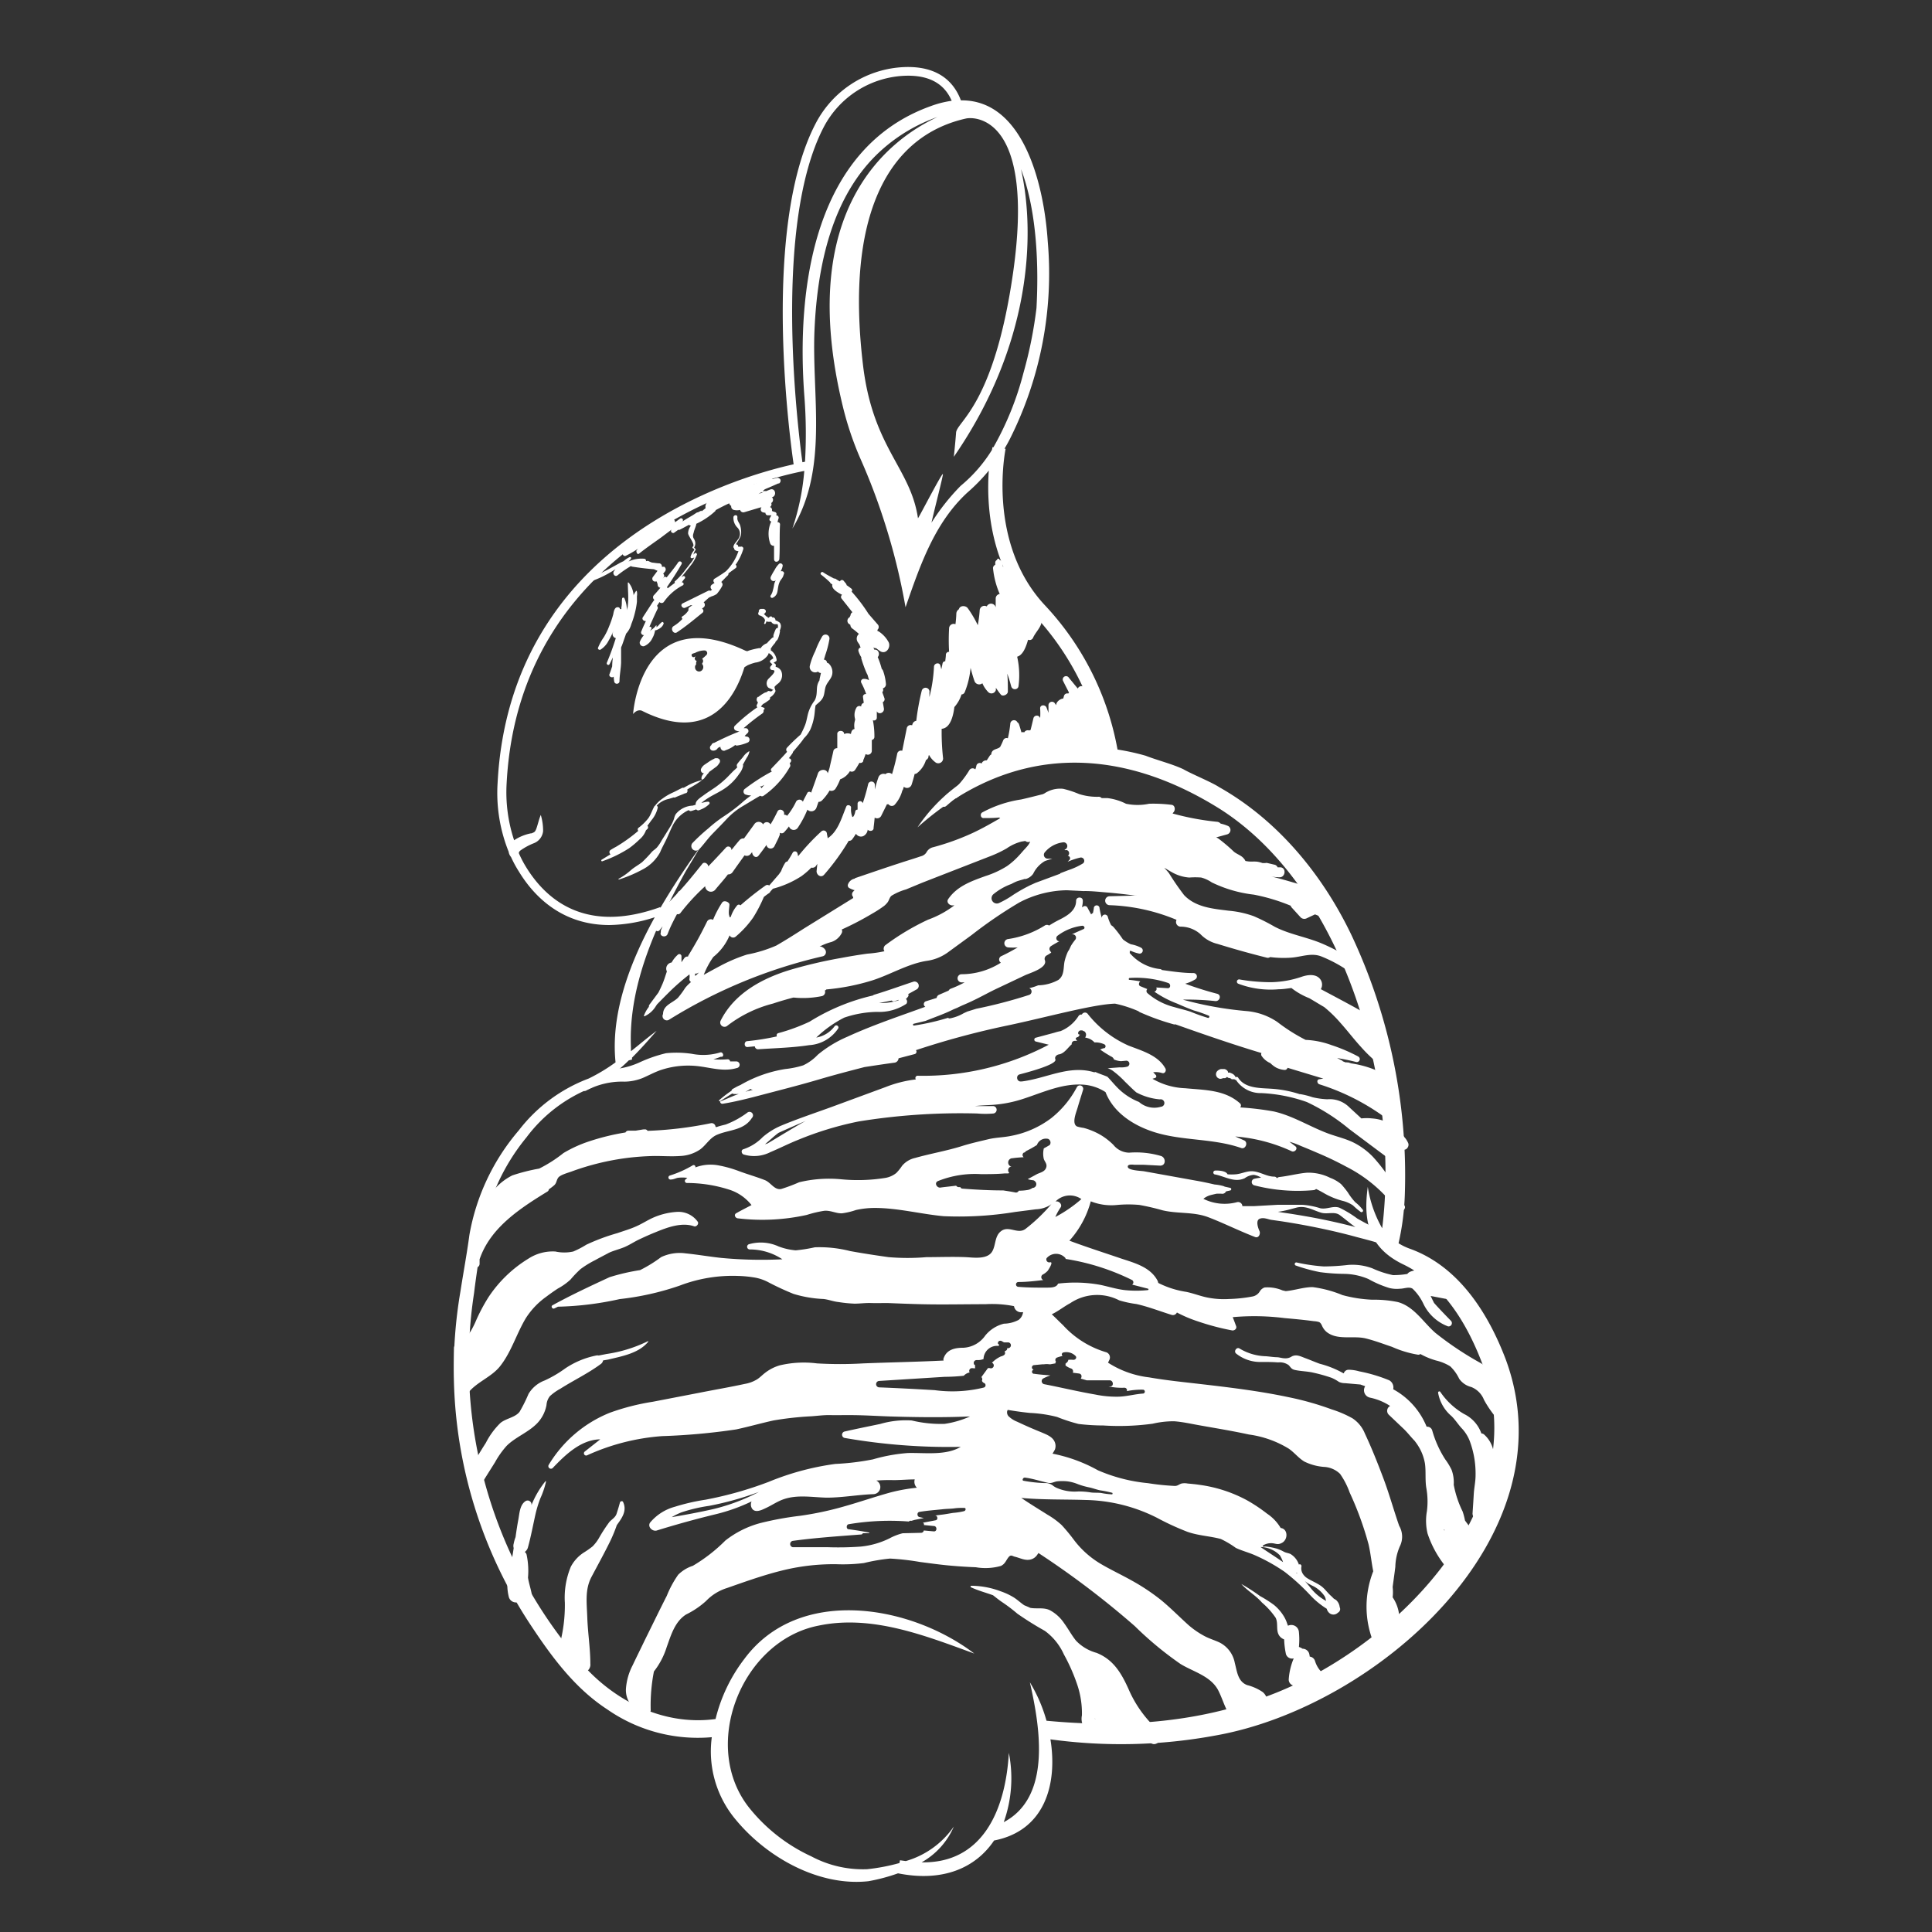 <svg xmlns="http://www.w3.org/2000/svg" viewBox="0 0 216 216"><rect x="0" y="0" width="216" height="216" fill="#333333" stroke="none"/><defs><style>.cls-1{fill:#fff;}</style></defs><g id="Layer_2" data-name="Layer 2"><path class="cls-1" d="M168.35,152c-1.95-5.15-5.23-10.37-10.64-12.36a6.75,6.75,0,0,1-1.35-.64,28.71,28.71,0,0,0,.71-5.77,63.09,63.09,0,0,0-6-28.74C147.85,97.78,142.86,91.7,136.3,88c-.87-.57-3.07-1.46-4-2-1.25-.59-2.91-1-4.22-1.51a25.85,25.85,0,0,0-3.14-.69,31.82,31.82,0,0,0-8.07-16.08c-6.61-7-4.46-17.45-4.44-17.55l-.13,0c.22-.37.43-.74.62-1.12A41.2,41.2,0,0,0,117.14,27c-.41-6.31-2.69-15.86-9.71-15.78-1-2.65-3.27-3.94-6.69-3.7a11.72,11.72,0,0,0-9.54,6.27c-6,11.48-3,34.49-2.47,38.12C82,53.4,57,60.82,55.63,87.58a17.62,17.62,0,0,0,1.24,7.65,1.1,1.1,0,0,0,.26.58A12.92,12.92,0,0,0,58,97.42c1.82,3,5,6,10.12,6a17.08,17.08,0,0,0,5.08-.87c-2.83,5.13-4.94,10.82-4.38,16.22a19.69,19.69,0,0,1-3,1.81A17.71,17.71,0,0,0,58,126.38a24.43,24.43,0,0,0-5.52,11.69c-.28,2.1-.67,4.17-1,6.3a51.72,51.72,0,0,0,7.71,37.1c2.39,3.63,5,7.24,8.73,9.66a17.71,17.71,0,0,0,11.66,3.09,11.86,11.86,0,0,0,2.71,9.26c3.48,4.2,9.28,7.45,14.81,6.84a20.42,20.42,0,0,0,3.3-.88c5,1,8.67-.59,10.74-3.67,5.68-1.1,7.11-6.3,6.3-11.31a58,58,0,0,0,18.46-.43C153.9,190.85,175.63,171.76,168.35,152ZM115.88,34.44a47.71,47.71,0,0,1-1.45,7.23A34,34,0,0,1,111.07,50l-.12,0s0,.15-.06.32a16.35,16.35,0,0,1-3.49,4,24.33,24.33,0,0,0-3.26,4.12c.41-1.81,1.22-4.9,1.28-5.41s-2.77,5-2.79,4.91c-.83-5.63-5-7.81-6.13-17C94.45,24,99.34,15.19,108,13.25c1-.22,7.78-.24,5.25,17.34-2.13,14.73-6.27,16.53-6.36,17.78-.07,1-.25,2.7-.25,2.7,8.52-12.34,9.19-24.6,7.51-32.16C116,23.77,116.12,30.08,115.88,34.44ZM92.09,14.22a10.73,10.73,0,0,1,8.72-5.73c2.85-.2,4.72.74,5.59,2.78a11.07,11.07,0,0,0-2.3.58C90.93,16.54,89,32.31,89.94,44.44A53.78,53.78,0,0,1,90,51.62l-.29.06C89.21,48,86.36,25.24,92.09,14.22Zm49.25,175.54c-7.73,2.91-16.17,3.4-24.34,2.62a17.25,17.25,0,0,0-1.86-4.3c1.18,5.18,2.39,12.84-2.92,15.64a14.59,14.59,0,0,0,.57-7.75c-.38,6.68-3.11,12.37-9.75,12.24a8.39,8.39,0,0,0,3.6-4,9.85,9.85,0,0,1-5.37,3.86l-.65-.09-.06.31a22,22,0,0,1-3.62.69,12.26,12.26,0,0,1-6.22-1.43,19.16,19.16,0,0,1-6.83-5.28c-5.71-6.91-1.06-18.81,7.61-20.52,5.94-1.25,11.85,1.08,17.43,3.12-7.18-5.47-19.64-7.59-25.71.6A18.06,18.06,0,0,0,80,192.19C74,193,68.29,190,64.56,185.42A51.14,51.14,0,0,1,53,144.57c.25-2.08.61-4.19.86-6.3a23.27,23.27,0,0,1,5-11.11,16.71,16.71,0,0,1,7.28-5.55,17.46,17.46,0,0,0,4.16-3.06l.36-.09c0-.06,0-.14,0-.21,1-1,1.88-2,2.75-3-1,.74-1.91,1.52-2.87,2.28,0-.14,0-.28,0-.42-.22-5.13,1.4-10.11,3.59-14.77h0c.79-1.69,1.65-3.33,2.53-4.92l1.68-2.8c-1.49,2.08-3.07,4.41-4.51,6.89l0-.1c-8.28,3-12.71-.74-15-4.45A12.28,12.28,0,0,1,58,95.37a.53.53,0,0,1,.15-.26,6.89,6.89,0,0,1,1.57-.85,1.63,1.63,0,0,0,1-1.35,6.12,6.12,0,0,0-.26-1.8c-.23.55-.35,1.17-.53,1.62-.11.25-.18.3-.34.37l-.16.07h0l-.08,0a5.25,5.25,0,0,0-1.87.77,17,17,0,0,1-.84-6.33C58.07,60,85.5,53.51,89.92,52.65a27,27,0,0,1-1.33,6.44c4.06-6.7,2.16-14.78,2.47-22.15.31-7.17,1.93-15.08,7.39-20.06a18.55,18.55,0,0,1,6.36-3.8c-5.55,2.59-15.89,10.5-10.58,32.36a35.43,35.43,0,0,0,2,5.92,69.45,69.45,0,0,1,2.62,6.89,70.94,70.94,0,0,1,2.39,9.64c1.62-4.65,3.22-9.4,6.89-12.8a20.32,20.32,0,0,0,2.42-2.48c-.27,3.78.07,10.81,5.15,16.22a30.76,30.76,0,0,1,7.61,14.86c-7.88-.76-16.18,2-20.73,8.81,10.43-9.29,22.36-9.27,33.9-2,13.89,8.93,20.06,30.8,18.05,46.82a13.46,13.46,0,0,1-1.61-4.63c-.54,3.88.15,6.8,3.9,8.64,4.64,2.21,7.35,6.89,9.06,11.55C171.63,168.87,155.34,184.77,141.34,189.76Z"/><path class="cls-1" d="M70.78,79.83c.51-.62,1-.36,1-.36C82,84.61,83.63,72.89,83.63,72.89,71.61,67,70.78,79.83,70.78,79.83ZM79,73.21a5.24,5.24,0,0,1-.5.44.34.34,0,0,1,.1.33.63.63,0,0,1-.1.2l0,.06a.08.08,0,0,0,0,0s0,0,0,0,0,0,0,0v0h0a0,0,0,0,0,0,0,.51.51,0,0,1-.11.77.45.45,0,0,1-.68-.36.86.86,0,0,1,0-.16.41.41,0,0,1,.12-.2l-.05.06.05-.06h0a.21.21,0,0,1,0-.06h0a.9.9,0,0,1,0-.16.61.61,0,0,1,.07-.17.32.32,0,0,1-.23-.27.28.28,0,0,1,.13-.24l-.21.07c-.19.08-.36-.21-.21-.35A1.58,1.58,0,0,1,77.7,73a2.07,2.07,0,0,1,.34-.15,2.13,2.13,0,0,1,.71-.13A.3.3,0,0,1,79,73.21Z"/></g><g id="stripes"><path class="cls-1" d="M87.33,75a.92.92,0,0,0-.61-.45l0-.09a.2.2,0,0,0-.08-.26l-.15-.11.26-.15a.17.17,0,0,0,.08-.16,1.54,1.54,0,0,0-.66-1.08.28.28,0,0,0,0-.18l.21-.31c.1-.12.19-.24.3-.35l0-.07a2.09,2.09,0,0,0,.14-.17l0,0a.51.51,0,0,0,.17-.24,3.19,3.19,0,0,0,.19-.67.28.28,0,0,0,0-.22,1.42,1.42,0,0,0,.11-.33.66.66,0,0,0-.07-.48c0-.08-.5-.38-.51-.28,0-.21-.14-.43-.37-.36h0a.16.16,0,0,0-.25-.1l-.22.16a.23.23,0,0,0-.21-.19h0a.93.93,0,0,0-.27-.25.53.53,0,0,0,.14-.12c.23-.21,0-.51-.28-.46l-.22,0a.3.3,0,0,0-.2.21.78.78,0,0,1,0,.14,0,0,0,0,0,0,0s0,0,0,0v0a.23.23,0,0,0,.11.38c.24.06.56.29.59.55a1.4,1.4,0,0,1-.09.29c-.05.09.08.16.14.08a2.73,2.73,0,0,0,.13-.29.2.2,0,0,0,.17.08l.34,0a1.07,1.07,0,0,0,.14.16.81.81,0,0,0,.21.1c.09,0,.25,0,.33,0s.1.26.06.43a.24.24,0,0,0-.23.13,5,5,0,0,0-.25.64.71.71,0,0,0,0,.28.23.23,0,0,0-.18.08,6.16,6.16,0,0,0-.56.58h0a1.34,1.34,0,0,0-.63.45.41.41,0,0,0-.07.11.5.5,0,0,0-.27,0h0a8.58,8.58,0,0,0-1,.24l-.21.08c-.31,0-.61.08-.92.1a.3.3,0,0,0,0,.6H83a1.6,1.6,0,0,0-.76.61.46.46,0,0,0,.42.68,2.59,2.59,0,0,0,.9-.4,5.4,5.4,0,0,1,.88-.31,2,2,0,0,0,1.43-.87,1.46,1.46,0,0,0,.07-.19.94.94,0,0,1,.52.58l-.32.22a.17.17,0,0,0,0,.26l.21.19-.2.23a.25.25,0,0,0,.18.41c.69,0-.24.79-.37.94a.74.74,0,0,0-.19.84c.13.31.36.23.57.41l.12,0a1.43,1.43,0,0,1-.23.2.21.21,0,0,0-.15,0,.19.19,0,0,0-.26,0l-.17.11a.39.39,0,0,0-.2.06,4.12,4.12,0,0,0-.65.44h0l0,0-.07,0h0a.4.4,0,0,0,0,.6c0,.12-.11.24-.14.37a.19.19,0,0,0,.09.19,18.65,18.65,0,0,0-2.53,2.08.33.33,0,0,0,.16.54,1.58,1.58,0,0,0,.36.09c-1,.38-1.89.8-2.82,1.27h0a.36.36,0,0,0-.32.26h0a.33.33,0,0,0,.18.61.57.57,0,0,0,.55-.3l.28-.14c0,.31.29.59.59.39a3.37,3.37,0,0,0,1.07-.58.28.28,0,0,0,.23.06A4.62,4.62,0,0,0,83.63,83a.35.35,0,0,0-.21-.65s0,0,0,0l-.17-.07.34-.33a.32.32,0,0,0-.23-.54,1.55,1.55,0,0,1-.22,0,23.55,23.55,0,0,1,2.09-1.64.35.35,0,0,0,.13-.39l.09-.07c.08-.07,0-.2-.09-.2L85.07,79a2.31,2.31,0,0,1,.24-.29,3.62,3.62,0,0,0,.58-.38l0,0a.34.34,0,0,0,.21-.37,1.4,1.4,0,0,0,.6-.68c0-.14-.08-.26-.1-.38s0-.07,0-.06l0-.06a2.08,2.08,0,0,1,.34-.32A1.18,1.18,0,0,0,87.33,75Z"/><path class="cls-1" d="M80.46,84.94a.37.37,0,0,0-.32-.17l-.17,0a.76.76,0,0,0-.18.09,1.24,1.24,0,0,0-.2.1,3.34,3.34,0,0,0-.4.25l-.37.25a1.19,1.19,0,0,0-.45.52.39.39,0,0,0,.19.45.58.58,0,0,0,.14,0h0a3,3,0,0,0-.2.29.6.6,0,0,0-.07.35.09.09,0,0,0,.16.06l.1-.07a.1.1,0,0,1,0,0,.31.31,0,0,0,.09-.11.54.54,0,0,1,.09-.12s0,0,0,0l0,0,.06-.06.06-.09h0l0,0,.09-.12a1,1,0,0,0,.21-.26h0l.33-.24.35-.26a1.26,1.26,0,0,0,.42-.44A.36.36,0,0,0,80.46,84.94Z"/><path class="cls-1" d="M76.86,87.84l-.41.23h-.07l-.08,0h0l0,0c-.36.17-.7.37-1.06.53a6.15,6.15,0,0,0-1.14.66,3.47,3.47,0,0,0-.87.83s-.06,0-.07.06c-.25.43-.42,1-.7,1.36a5.82,5.82,0,0,1-1.1,1.06.24.24,0,0,0,0,.32,17.5,17.5,0,0,1-2.48,1.78c-.21.11-.42.23-.62.36a.29.29,0,0,0,0,.48l-1,.61c-.09.06,0,.22.08.17a14.18,14.18,0,0,0,3-1.46,10.62,10.62,0,0,0,1.18-1,2.37,2.37,0,0,0,.7-1l.16-.15a.25.25,0,0,0,0-.36c.15-.19.29-.39.44-.6a3.34,3.34,0,0,0,.72-1.43.22.22,0,0,0-.12-.21,2.5,2.5,0,0,1,1.35-.76l.56-.17a.22.22,0,0,0,.16,0c.37-.17.75-.3,1.13-.47l0,0h0l.08,0a.29.29,0,0,0,.13-.4l.25-.17a11.83,11.83,0,0,0,1.43-.9s0,0,0,0A6.2,6.2,0,0,0,76.86,87.84Z"/><path class="cls-1" d="M83.79,84a0,0,0,0,0-.05,0,2,2,0,0,0-.66.62c-.21.26-.44.5-.64.77a.33.33,0,0,0,0,.4l0,0a.75.75,0,0,0-.16.15c-.12.11-.24.21-.36.33l-.64.66A10.93,10.93,0,0,1,80,88c-.43.3-.87.57-1.29.88s-1,.65-.93,1.09c0,0,0,0,0,0l-.34.1a2.57,2.57,0,0,0-1.88.94,1.42,1.42,0,0,0-.19.48,4.05,4.05,0,0,1-.48,1c-.3.5-.62,1-.92,1.48a4.66,4.66,0,0,1-.5.75c-.17.2-.4.33-.58.51a15.07,15.07,0,0,1-1.1,1.16c-.41.32-.87.56-1.26.9a7.27,7.27,0,0,1-1.33.94.05.05,0,0,0,0,.1,14.91,14.91,0,0,0,2.6-1.1,4.69,4.69,0,0,0,2-1.94c.21-.52.49-1,.73-1.51s.43-1,.7-1.53A3.73,3.73,0,0,1,77,90.57a.27.27,0,0,0,.29.1h0c.19-.05.37-.12.55-.18a.29.29,0,0,0,.31.1l.33-.14a2.66,2.66,0,0,0,.82-.56.16.16,0,0,0-.12-.26c-.26,0-.51.09-.77.14l.17-.14a9,9,0,0,1,.82-.55c.57-.33,1.18-.61,1.73-1a6,6,0,0,0,1.52-1.57,2.1,2.1,0,0,0,.41-.8.36.36,0,0,0,0-.23c.14-.24.27-.49.41-.74A1.8,1.8,0,0,0,83.79,84Z"/><path class="cls-1" d="M92.68,74.21a.4.4,0,0,0-.23-.12.33.33,0,0,0-.34-.34c.06-.17.11-.35.16-.52a10.71,10.71,0,0,0,.46-1.77.44.44,0,0,0-.8-.32,10,10,0,0,0-.78,1.65,7.74,7.74,0,0,0-.61,1.64.61.61,0,0,0,.92.65.38.38,0,0,0,.32.16l-.15.69a.48.48,0,0,0,0,.12.6.6,0,0,0-.09.15c-.3.55-.16,1-.28,1.61a1.72,1.72,0,0,1-.19.52.06.06,0,0,0,0,0,4.3,4.3,0,0,0-.61,1.09c-.21.53-.24,1.1-.45,1.64a10.27,10.27,0,0,1-.5,1.07A19.84,19.84,0,0,0,88,83.58a.33.33,0,0,0,0,.47c-.57.65-1.18,1.26-1.77,1.89h0a.21.21,0,0,0,.07.31,21.38,21.38,0,0,0-3,1.93.37.37,0,0,0,0,.63,1.81,1.81,0,0,0,.68.12,10.78,10.78,0,0,0-1.07.85,18.71,18.71,0,0,1-2,1.5,14.57,14.57,0,0,0-1.7,1.32,21.21,21.21,0,0,0-1.78,1.64.51.51,0,0,0,.75.7c.5-.53.91-1.13,1.42-1.66s1.07-1.09,1.59-1.65A8.13,8.13,0,0,1,83,90.15c.66-.39,1.3-.79,2-1.19a.3.3,0,0,0,.38,0,9.78,9.78,0,0,0,2.9-3.17.33.33,0,0,0,0-.43l.11-.15a.26.26,0,0,0-.2-.43c.13-.18.27-.36.4-.55a.22.22,0,0,0,.06-.16c.42-.51.88-1,1.24-1.54h0a3.45,3.45,0,0,0,.72-1,6.24,6.24,0,0,0,.41-1.4c.08-.43.08-.85.16-1.26.19-.18.42-.35.58-.53.43-.47.37-.86.51-1.44s.6-.89.75-1.41A1.32,1.32,0,0,0,92.68,74.21ZM84.87,87.86v0h0Zm.26.27a.41.41,0,0,0-.17-.22.22.22,0,0,0,.14,0l.06,0h0l.29-.16Z"/><path class="cls-1" d="M71.19,66.07a0,0,0,0,0-.07,0,2.25,2.25,0,0,0-.28.47.14.14,0,0,1,0,.06,2.56,2.56,0,0,0-.56-1.47s-.09,0-.09,0c0,.86.11,1.69,0,2.55,0,.19-.08.37-.12.55a1.94,1.94,0,0,0,0-.34,3.06,3.06,0,0,0-.26-1,.14.14,0,0,0-.25,0c-.07.31,0,.65-.09,1l0,.21a.41.41,0,0,0-.16,0s0,0,0,0a.2.2,0,0,0-.15-.2c-.46-.11-.54.48-.6.79A10.28,10.28,0,0,1,68.11,70a7.63,7.63,0,0,1-.59,1.22,6.09,6.09,0,0,0-.66,1.2c-.06.16.15.28.28.21a2.52,2.52,0,0,0,.9-1,9.13,9.13,0,0,0,.56-1.13,1.59,1.59,0,0,0-.07.2.45.45,0,0,0,.32.64c-.29.93-.62,1.84-1,2.74-.09.2.19.37.3.17s.24-.5.37-.74v0a8.76,8.76,0,0,0-.08,1c-.1.29-.19.57-.3.86s.3.46.47.28a5.14,5.14,0,0,0,.06.55.3.3,0,0,0,.59,0c0-.71.16-1.43.18-2.14,0-.54,0-1.08,0-1.62,0-.1.07-.2.11-.31L70,70.84a2.45,2.45,0,0,0,.58-1.06,9.09,9.09,0,0,0,.4-1.25,8.86,8.86,0,0,0,.23-1.25c0-.21,0-.42,0-.62A1.47,1.47,0,0,0,71.19,66.07Z"/><path class="cls-1" d="M87.48,63.87a.69.69,0,0,0-.2,0,1.77,1.77,0,0,0,.23-.64.26.26,0,0,0-.39-.21,2.47,2.47,0,0,0-.51.69,8.2,8.2,0,0,0-.43.76.35.35,0,0,0,.56.4,1.5,1.5,0,0,0-.19.48,4.56,4.56,0,0,1-.14.64,1.53,1.53,0,0,1-.24.57.18.18,0,0,0,.22.27.9.9,0,0,0,.49-.54c.07-.22.08-.47.13-.7a2.05,2.05,0,0,1,.23-.67c.08-.12.17-.23.24-.34l.09-.18a1.06,1.06,0,0,1,.06-.19A.23.23,0,0,0,87.48,63.87Z"/><path class="cls-1" d="M85,55a1.28,1.28,0,0,0,.66-.51,2,2,0,0,0-.58.46l.54-.07a.26.26,0,0,0-.07.16c0,.06.1.11.14.06"/><path class="cls-1" d="M87.26,53.64a.37.37,0,0,0-.44-.2l-.44.12a.36.36,0,0,0-.37-.1l-.83.31a8.48,8.48,0,0,0-.88.35s0,0-.07.05l-.15,0h0a.37.37,0,0,0-.37,0c-.58.21-1.16.38-1.74.55s-1.23.34-1.85.49a.35.35,0,0,0-.23.5c-.45.12-.87.33-1,.76a.65.65,0,0,0,0,.34c-.15.12-.3.25-.46.36,0,0,0-.11,0-.09l-.4.2a.32.32,0,0,0-.18.06l-.38.25-.46.27c-.24.14-.49.29-.73.45l.05-.07c.11-.16-.12-.38-.28-.27l-.58.42c0-.28-.28-.57-.57-.36l-2.71,1.9a25.37,25.37,0,0,0-2.49,1.88c-.19.18.06.43.26.33a11.8,11.8,0,0,0,1.38-.8c-.06.07-.13.14-.18.21s.06.52.28.35c.78-.62,1.61-1.19,2.42-1.77l1.25-.94-.06.07c-.13.18.14.42.32.3l.46-.33a.26.26,0,0,0,.15,0c.36-.18.7-.37,1.06-.56a.3.3,0,0,0,.21.1,1.4,1.4,0,0,0-.32.85c0,.32.84,1.25.53,1.5a.1.1,0,0,0,0,.17c.26.16.16.18,0,.41a1.72,1.72,0,0,0-.25.53.14.14,0,0,0,.14.18.72.72,0,0,0,.27-.09,2.74,2.74,0,0,1-.46.7c-.17.24-.36.46-.54.7A8.51,8.51,0,0,1,75.45,65c-.06,0,0,.12,0,.17l-.1.07c-.23.18-.48.35-.7.54l0,0a.3.3,0,0,0-.09-.13c.57-.84,1.13-1.69,1.64-2.58.13-.24-.23-.43-.38-.2-.39.59-.85,1.13-1.29,1.69a.22.22,0,0,0-.33,0l-.12.15.14-.21a.27.27,0,0,0-.08-.35l.2-.25a.36.36,0,0,0-.08-.54L74,63.37a.34.34,0,0,0-.29-.39c-.27,0-.53-.06-.8-.08a1.84,1.84,0,0,1-.36-.15.35.35,0,0,0-.33,0,.22.22,0,0,0-.18-.28,3.37,3.37,0,0,0-1.77.31,2.61,2.61,0,0,0,.27-.31c.07-.1,0-.21-.15-.18h0a2.54,2.54,0,0,0-.66.44c-.21.1-.42.2-.57.29l-1,.55c-.68.37-1.4.69-2.08,1.07h0a.17.17,0,0,0,.14.3,11.7,11.7,0,0,0,2.1-1c.17-.09.33-.2.49-.3l-.17.22c-.19.25.08.69.39.47a11.77,11.77,0,0,1,1.52-1.05.2.2,0,0,0,.12.07c.82.13,1.62.23,2.44.29l.4.18-.5.67a.32.32,0,0,0,.38.5.91.91,0,0,1,.14.42.33.33,0,0,0,.3.3c-.24.29-.48.58-.74.85a.34.34,0,0,0,.07.5l-.19.26L71.88,69c-.17.23.1.47.33.43-.17.38-.35.75-.5,1.14A.29.29,0,0,0,72,71L72,71a2.61,2.61,0,0,0-.47.76.4.4,0,0,0,.49.48,1.76,1.76,0,0,0,.92-.9,2.39,2.39,0,0,0,.26-.67l.06-.26s0,.06.05.06.4-.16.53-.27a1,1,0,0,0,.36-.49c0-.11-.12-.23-.21-.15a2.4,2.4,0,0,0-.39.39l-.2.17,0,0,0-.18s0-.06-.07,0a1.75,1.75,0,0,1-.48.46c-.06,0-.1.11-.16.16a1.26,1.26,0,0,1,.13-.26c.09-.14-.09-.27-.22-.21l0,0c.29-.66.58-1.32.91-2a.29.29,0,0,0-.06-.35l.06-.09c.07-.11.15-.22.22-.34a.32.32,0,0,0,.48,0,5.89,5.89,0,0,1,2.15-1.88.18.18,0,0,0-.14-.32l0,0c.1-.14.2-.28.32-.42a.16.16,0,0,0-.2-.25l-.17.1c.33-.42.68-.83,1-1.26A4.5,4.5,0,0,0,77.92,62c0-.18-.19-.24-.28-.11a.57.57,0,0,1-.11.11,1.18,1.18,0,0,1,.24-.52.07.07,0,0,0,0-.06.56.56,0,0,0-.17-.2.87.87,0,0,0,.07-.8c-.08-.22-.2-.26-.19-.56,0-.12.07-.27.09-.39.07-.27.19-.52.26-.78a.16.16,0,0,0,0-.12A8.26,8.26,0,0,0,80,57.11l0-.07c.5-.27,1-.53,1.53-.77a.39.39,0,0,0,.22.29.4.4,0,0,0,.29.45,1.5,1.5,0,0,0,.7,0,.38.38,0,0,0,.49.25l1.79-.53.12,0,0,0a.33.33,0,0,0,.16.55,1.37,1.37,0,0,0,.28.05.26.26,0,0,0,.22.28l.44,0-.19.35a.23.23,0,0,0,.18.34,3.28,3.28,0,0,0-.12,2.46.42.42,0,0,0,.43.26c0,.49,0,1,0,1.47s.57.36.59,0c.08-1.28,0-2.58.08-3.86a.24.24,0,0,0-.28-.24,2.5,2.5,0,0,1,.12-.45.26.26,0,0,0-.26-.32l0-.05a.22.22,0,0,0-.14-.32,2.3,2.3,0,0,1-.34-.12l0-.07a.33.33,0,0,0-.22-.37l.07-.07a.32.32,0,0,0,.06-.38.41.41,0,0,0,.07-.66l.08,0c.51-.22.29-1.05-.26-.85l-1.31.5.42-.26a.35.35,0,0,0,.17-.22l.62-.26,1-.44h0l.09,0A.37.37,0,0,0,87.26,53.64Z"/><path class="cls-1" d="M82.24,63.14a6,6,0,0,0,.86-1.75.22.22,0,0,0-.28-.27l-.3,0a.21.21,0,0,0-.26-.25,8.36,8.36,0,0,0,.49-.8,1.34,1.34,0,0,0,.11-.65,2.61,2.61,0,0,0-.11-.68c-.1-.31-.35-.51-.31-.88s-.41-.3-.44-.05a1.52,1.52,0,0,0,.47,1.2,1,1,0,0,1,0,1.34c-.15.24-.43.47-.47.76a.16.16,0,0,0,.07.17c0,.23.25.33.49.34a5.81,5.81,0,0,1-1.38,2.23l-.39.28q-.45.3-.9.57v0a.27.27,0,0,0,0,.46l-.29.2a.33.33,0,0,0,0,.56s0,0-.07.07a.6.6,0,0,1-.11.06.29.29,0,0,0-.24,0l-2.86,1.41c-.33.18,0,.63.3.48l.61-.28a.34.34,0,0,0,.2,0l-.33.21a.31.31,0,0,0-.12.35,2.07,2.07,0,0,1-.67.68.15.15,0,0,0,0,.28,4.48,4.48,0,0,1-1,.82c-.43.27,0,1,.41.67,1-.66,1.91-1.43,2.84-2.18a.27.27,0,0,0-.08-.44l.19-.15a.36.36,0,0,0,0-.56l.58-.52.29-.14a2.06,2.06,0,0,0,.6-.28,5,5,0,0,0,.59-.86.36.36,0,0,0-.09-.47l.56-.58s0,0,0,0l.17-.16a.26.26,0,0,0,.07-.23l.77-.56A.23.23,0,0,0,82.24,63.14Z"/><path class="cls-1" d="M98.4,72.8c.65.42,1.23-.42.95-1a3.28,3.28,0,0,0-1-1.13.85.85,0,0,0-.25-.13s0,0,0-.06l0-.07a.42.42,0,0,0,0-.63l-1-1.15a18.14,18.14,0,0,0-1.89-2.49.22.22,0,0,0,0-.31.1.1,0,0,1,0,0h0c-.19-.15-.37-.28-.56-.41a.31.31,0,0,0-.06-.16l-.28-.34a.24.24,0,0,0-.4.08,2.67,2.67,0,0,1-.43-.25.33.33,0,0,0-.24-.07l-.59-.32a6.82,6.82,0,0,1-.64-.39c-.17-.09-.37.15-.21.28a11.13,11.13,0,0,1,1,.86.27.27,0,0,0,.13.15l.13.09c-.14.44.53.87,1.09,1.15a.29.29,0,0,0-.07.41l1.22,1.54a.42.42,0,0,0-.21.35A.71.71,0,0,0,95,69a.45.45,0,0,0-.13.72l.2.14a.53.53,0,0,0,.23.42c.26.18.49.39.73.59l0,0h0a.7.7,0,0,0-.13.92l.22.33h0c0,.09.07.18.1.27a.33.33,0,0,0-.24.41,2.72,2.72,0,0,0,.32.69.22.22,0,0,0,0,.14,13,13,0,0,0,.63,1.71s.05.08.07.13l.16.58a1.08,1.08,0,0,0-.62-.15.3.3,0,0,0-.24.45,8.13,8.13,0,0,1,.54,1.25.3.3,0,0,0-.36.31l.09.67a.4.4,0,0,0-.29.41.38.38,0,0,0-.53.13,1.63,1.63,0,0,0-.15,1.27s0,0,0,0,0,.07,0,.11h0a2.07,2.07,0,0,0-.06,1h0a.45.45,0,0,0-.34.29,2.13,2.13,0,0,0-.07.27,1.1,1.1,0,0,0-.48-.07,1.07,1.07,0,0,0-.27.08c0-.48-.8-.46-.77,0,0,.29,0,.57,0,.86s0,.48,0,.72a.41.41,0,0,0-.45.37c-.13.6-.28,1.2-.41,1.81q-.09.32-.21.63c-.09-.53-.91-.5-1.09,0-.25.73-.51,1.45-.77,2.17a.25.25,0,0,0-.41,0c-.16.32-.34.63-.51,1a.43.43,0,0,0-.76,0A7.74,7.74,0,0,1,88,91.21a.45.45,0,0,0-.34-.12.14.14,0,0,0,0-.07c.09-.43-.54-.71-.74-.29s-.5,1-.78,1.44a.46.46,0,0,0-.82,0l0,0a.58.58,0,0,0-1,0l-1.14,1.57a.56.56,0,0,0-.49.18c-.32.37-.62.75-.92,1.12a.35.35,0,0,0-.59-.3q-1,1.09-2,2.13c0-.31-.44-.58-.67-.28-.8,1-1.64,2.05-2.51,3a.49.49,0,0,0-.2.16c0,.07-.1.13-.14.2-.28.31-.57.61-.86.91a.32.32,0,0,0-.43.18l-.25.51,0,.06c-.18.18-.35.38-.53.55a.37.37,0,0,0,0,.48c-.17.29-.33.58-.51.85s.37.87.67.5l.33-.43c-.07.16-.14.32-.2.48a.36.36,0,0,0,0,.09h0a1,1,0,0,1,0,.1c-.18.47.58.65.76.19s.29-.72.46-1.07.38-.77.59-1.15a.34.34,0,0,0,.38-.12,23,23,0,0,1,2.77-3,.64.64,0,0,0,1.11.41c.47-.58,1-1.15,1.43-1.73a.59.59,0,0,0,.52-.25c.44-.63.89-1.25,1.34-1.88a.55.55,0,0,0,.61-.08l.24-.28c0,.38.42.77.72.39s.6-.79.89-1.2a.43.43,0,0,0,.23.35.48.48,0,0,0,.64-.18l.32-.64a5.51,5.51,0,0,0,.29-.66.52.52,0,0,0,0-.21l.05,0a.36.36,0,0,0,.45-.09,7.81,7.81,0,0,0,.53-.64.55.55,0,0,0,1,.13,11.14,11.14,0,0,0,1.06-2,.61.61,0,0,0,1-.19l.24-.68a.52.52,0,0,0,.37-.14,5.42,5.42,0,0,0,.87-1.13.55.55,0,0,0,.69-.25,5.38,5.38,0,0,0,.49-1,2.11,2.11,0,0,0,1.09-.91.44.44,0,0,0,.57-.13c.18-.26.34-.54.5-.81a.34.34,0,0,0,.42-.18.42.42,0,0,0,0-.1h0c.1-.23.19-.46.27-.7a.44.44,0,0,0,.69-.34l0-1.23a.35.35,0,0,0,.29-.36,9.43,9.43,0,0,0-.17-1.85.31.31,0,0,0,.44-.28q0-.36,0-.72c.2.43.87.17.79-.32l-.12-.7a.36.36,0,0,0,.19-.41c-.08-.24-.17-.47-.25-.7a.37.37,0,0,0,.08-.38v-.06a.46.46,0,0,0,.33-.46A5.72,5.72,0,0,0,98.73,75a.57.57,0,0,0-.15-.22,9.31,9.31,0,0,0-.45-1.32l.05-.06a.53.53,0,0,0,0-.57.4.4,0,0,0-.43-.19l0,0a.63.63,0,0,0-.13-.26.61.61,0,0,0,.33.09C98.07,72.56,98.23,72.69,98.4,72.8Z"/><path class="cls-1" d="M83.53,124.41a9.77,9.77,0,0,1-2.39,1.31c-.36.09-.71.17-1,.28H80a.44.44,0,0,0-.54-.42,42.39,42.39,0,0,1-7.06.85.35.35,0,0,0-.37-.16l-.11,0h0l-.86.14h-.79a.36.36,0,0,0-.34.2,26.09,26.09,0,0,0-4.08,1A14.32,14.32,0,0,0,63,128.91a15.3,15.3,0,0,1-2.72,1.74,20.93,20.93,0,0,0-3,.76,6.52,6.52,0,0,0-2.19,1.78,10.32,10.32,0,0,0-1.49,2.6,9.35,9.35,0,0,0-.77,2.51c-.1,1-.09,2-.12,3,0,.59.89.56.91,0,0-.17,0-.34,0-.51,1.2-3.54,4.52-5.69,7.58-7.57a.32.32,0,0,0,.16-.25,6.53,6.53,0,0,0,.57-.43c.31-.26.26-.55.47-.86s1-.53,1.46-.69a28.6,28.6,0,0,1,6.24-1.53,29.17,29.17,0,0,1,3.09-.22c1,0,1.93.07,2.88,0a4.26,4.26,0,0,0,2.22-.74c.68-.51,1.06-1.28,1.87-1.63,1.35-.58,3-.47,3.9-1.88A.39.39,0,0,0,83.53,124.41Z"/><path class="cls-1" d="M82.27,118.67h-.64a.27.27,0,0,0-.28-.24,9.36,9.36,0,0,1-1.59,0c.27-.08.54-.17.81-.28l.09,0h0l.06,0c.28-.12.07-.59-.22-.48a6.54,6.54,0,0,1-3.14.15,11.74,11.74,0,0,0-2.9-.07,15.72,15.72,0,0,0-2.9,1,8.77,8.77,0,0,1-3.11.8,3.41,3.41,0,0,0-1.73,1.19,7.51,7.51,0,0,0-1.49.71.28.28,0,0,0,.3.48,8.51,8.51,0,0,1,4.28-1,5.63,5.63,0,0,0,2.07-.42c.64-.28,1.25-.61,1.91-.85a9.68,9.68,0,0,1,4.5-.43c1.38.19,2.7.59,4.08.18A.32.32,0,0,0,82.27,118.67Z"/><path class="cls-1" d="M157.46,127.86a2.29,2.29,0,0,0-.46-.74c-.18-.23-.37-.45-.58-.67a4.36,4.36,0,0,0-1.37-1,5.06,5.06,0,0,0-1.66-.41,5.89,5.89,0,0,0-1.19,0c-.49-.46-1-.92-1.48-1.37a3.1,3.1,0,0,0-2.32-.77,8.51,8.51,0,0,1-1.66-.23,8.77,8.77,0,0,0-1.34-.34.16.16,0,0,0-.09,0,12.76,12.76,0,0,0-3.06-.6c-1.31-.1-3.07,0-3.84-1.27a.19.19,0,0,0-.28,0s0,0,0-.06a.57.57,0,0,0-.08-.13l-.09-.1a1,1,0,0,0-.27-.17l-.17-.07a.36.36,0,0,0-.23,0,.29.29,0,0,0,0-.1.42.42,0,0,0-.11-.16.53.53,0,0,0-.31-.15l-.19,0-.18,0a.88.88,0,0,0-.41.23.52.52,0,0,0-.14.37.46.46,0,0,0,.08.25.29.29,0,0,0,.13.14.56.56,0,0,0,.17.09.37.37,0,0,0,.21,0,.39.39,0,0,0,.18-.06h0l.12,0,.13,0,.12-.06.1-.08s0,0,0,0a.57.57,0,0,0,.18.12l.09,0,.22.09-.07,0,.12.05.1,0H138l.11.07s0,0,.07,0a3.3,3.3,0,0,0,2.85,1.48,17.63,17.63,0,0,1,5.08,1,22.13,22.13,0,0,1,4.71,3c1.63,1.22,3.25,2.44,4.89,3.65a.35.35,0,0,0,.53-.43,2,2,0,0,1-.15-1.71h0a2.38,2.38,0,0,0,.65.72C157.1,128.75,157.56,128.28,157.46,127.86Zm-20.75-7.36a.43.43,0,0,0,.09-.1v0l-.06,0Z"/><path class="cls-1" d="M152.32,135.21a4.22,4.22,0,0,0-.79-.79,6.68,6.68,0,0,1-.83-1.09,10.06,10.06,0,0,0-.76-.94,4.2,4.2,0,0,0-1.23-.71,5.41,5.41,0,0,0-2.58-.57c-1,.08-2,.36-3.08.48a.47.47,0,0,0-.29.14.32.32,0,0,0-.28-.18c-1,0-1.77-.71-2.8-.59-.52.06-1,.29-1.54.33a5.49,5.49,0,0,1-.9,0s0,0,0,0c-.16-.39-1-.44-1.37-.42a.22.22,0,0,0,0,.44c1.1.22,2.16.95,3.3.41a1.93,1.93,0,0,1,1-.37,2.05,2.05,0,0,1,.82.31,7.28,7.28,0,0,0-.77.13.38.38,0,0,0,0,.73,19.49,19.49,0,0,0,6.63.54.46.46,0,0,0,.29-.13c.31.14.61.31.94.5a8.38,8.38,0,0,0,2,.82,3.54,3.54,0,0,1,1.19.52,8.3,8.3,0,0,0,.85.72A.16.16,0,0,0,152.32,135.21Z"/><path class="cls-1" d="M78,136.58a2.65,2.65,0,0,0-2.3-1.09,7.72,7.72,0,0,0-2.94.77c-.52.26-1,.56-1.55.81-.69.32-1.45.54-2.17.79a22.87,22.87,0,0,0-3.49,1.3,10.11,10.11,0,0,1-1.46.76,4.65,4.65,0,0,1-2,0,5,5,0,0,0-3,.79A14.29,14.29,0,0,0,54.63,145a19.74,19.74,0,0,0-1.51,2.88c-.41.88-1,2-2,2.32a.53.53,0,0,0-.36.5c0,1.86,0,3.7.17,5.54.08,1,1.61.95,1.53,0,0-.2,0-.39-.06-.59.93-1.14,2.55-1.71,3.48-2.87,1.3-1.62,1.86-3.68,2.93-5.44a8.68,8.68,0,0,1,2.27-2.37c.42-.32.85-.62,1.29-.91a6.86,6.86,0,0,0,1.41-1,12.38,12.38,0,0,1,1.12-1.17,10.67,10.67,0,0,1,1.63-1c.48-.27,1-.53,1.46-.78s1.18-.42,1.77-.66,1.11-.6,1.68-.87,1.23-.57,1.86-.82c1.29-.53,2.93-1.15,4.32-.65C77.89,137.17,78.17,136.8,78,136.58Z"/><path class="cls-1" d="M147.9,187.08a3,3,0,0,1-.88-1.38.7.7,0,0,0-.59-.49,2.29,2.29,0,0,0-.07-.36.77.77,0,0,0-.73-.52,2,2,0,0,0-.41-.2,8.35,8.35,0,0,0,0-1.66.85.85,0,0,0-1.22-.71l-.08-.2a3.84,3.84,0,0,0-.34-.78,5,5,0,0,0-1.14-1.34,13.56,13.56,0,0,0-1.57-1,21.22,21.22,0,0,0-2.09-1.35s-.06,0,0,0c.7.78,1.63,1.29,2.31,2.08a8.51,8.51,0,0,1,1.53,1.7c.35.71-.08,1.59.57,2.19a1.33,1.33,0,0,0,.38.23,9.41,9.41,0,0,0,.2,1.64.72.72,0,0,0,.87.48,7.27,7.27,0,0,0-.56,2.38.7.7,0,0,0,.66.68,1,1,0,0,0,1.09.15.72.72,0,0,0,.26,0,4.34,4.34,0,0,0,1.72-.55A.71.71,0,0,0,147.9,187.08Z"/><path class="cls-1" d="M72.45,149.94a15.62,15.62,0,0,1-4.65,1.44l-.87.17a.58.58,0,0,0-.28,0A9.55,9.55,0,0,0,63.18,153a13.18,13.18,0,0,1-2.29,1.34,3.54,3.54,0,0,0-1.8,1.5,17.23,17.23,0,0,1-1,2c-.51.65-1.49.72-2.13,1.24a8.41,8.41,0,0,0-1.64,2.23c-.64,1-1.31,2.1-1.85,3.19a1,1,0,0,0,1.66.92c.4-.65.81-1.29,1.21-1.93a9.87,9.87,0,0,1,1.3-1.84c1-1,2.46-1.51,3.46-2.57a4,4,0,0,0,1-2,1.78,1.78,0,0,1,.39-1,5.93,5.93,0,0,1,1.16-.82c1.48-.94,3.12-1.72,4.53-2.77a.57.57,0,0,0,.24-.39L68,152c1.58-.38,3.42-.7,4.48-2C72.48,150,72.47,149.93,72.45,149.94Z"/><path class="cls-1" d="M61,165.58a10.41,10.41,0,0,0-1.58,2.69s0-.07,0-.1a.43.43,0,0,0-.65-.35c-.66.41-.69,1.39-.82,2.08s-.22,1.3-.31,1.95a4.11,4.11,0,0,0-.21.74.85.85,0,0,0,0,.48,26,26,0,0,1-.53,2.74,5.46,5.46,0,0,0,0,2.78.83.83,0,0,0,1.5.16v0l0,0a.59.59,0,0,0,1.06-.47c-.11-.64-.33-1.25-.43-1.9a8.67,8.67,0,0,0-.15-2.54.55.55,0,0,0-.21-.33.92.92,0,0,0,.35-.49c.34-1.23.57-2.49.85-3.74a13.26,13.26,0,0,1,.54-1.76,9.62,9.62,0,0,0,.63-1.85A.1.1,0,0,0,61,165.58Z"/><path class="cls-1" d="M69.66,167.92c-.07-.15-.31-.09-.35.06-.11.42-.24.85-.38,1.27s-.57.64-.8.91A17.6,17.6,0,0,0,67,171.89a4.53,4.53,0,0,1-.75,1,10,10,0,0,1-1,.7,4.23,4.23,0,0,0-1.43,1.57,9,9,0,0,0-.67,4,17,17,0,0,1-.62,4.87.16.16,0,0,0,.24.18,1.25,1.25,0,0,0,.22.83c.35.5,1,.57,1.26,1.18A.87.87,0,0,0,66,186c0-1.71-.28-3.43-.34-5.14s-.28-3.15.48-4.58,1.4-2.59,2.05-3.91a16.58,16.58,0,0,0,.77-1.86C69.53,169.72,70.13,168.92,69.66,167.92Z"/><path class="cls-1" d="M129.57,193.52a13.15,13.15,0,0,1-3.42-4.73c-.8-1.76-1.69-3.26-3.56-4a5,5,0,0,1-2.29-1.36c-.49-.61-.86-1.31-1.32-1.94a4.45,4.45,0,0,0-1.59-1.46c-.7-.35-1.5-.13-2.21-.27-.23-.11-.45-.2-.67-.29-.4-.27-.75-.61-1.16-.87a7.3,7.3,0,0,0-1.47-.69,9.45,9.45,0,0,0-3.28-.62c-.1,0-.14.15,0,.19.78.36,1.62.58,2.42.87.36.28.7.56,1.08.81a18.18,18.18,0,0,1,1.64,1.25,35.87,35.87,0,0,0,3.07,1.92,6.58,6.58,0,0,1,2.13,2.63,20.35,20.35,0,0,1,1.47,3.31,10,10,0,0,1,.55,3.51,1.83,1.83,0,0,0,.32,1.47,2.36,2.36,0,0,0,1.37.56c2,.36,4.26-.15,6,1.05C129.37,195.41,130.27,194.14,129.57,193.52Zm-7.2-1.42a.63.63,0,0,0,.12.11A.19.19,0,0,1,122.37,192.1Z"/><path class="cls-1" d="M165.29,172l-1.5-2a8.32,8.32,0,0,0-.26-1,11.54,11.54,0,0,1-1-3,4.11,4.11,0,0,0-.24-1.67,7.29,7.29,0,0,0-.71-1.17,11.91,11.91,0,0,1-1.45-3.21.58.58,0,0,0-.63-.44,8.31,8.31,0,0,0-3.74-4.19.91.91,0,0,0-.44-1,17.31,17.31,0,0,0-3.35-1,4.47,4.47,0,0,0-1.17-.18.56.56,0,0,0-.56.39h-.05a10.81,10.81,0,0,0-2.64-1.06c-.53-.19-1-.4-1.57-.61s-1-.47-1.54-.22a1.24,1.24,0,0,1-.79.22c-.27,0-.54-.09-.82-.12-.43,0-.87-.08-1.3-.11a6,6,0,0,1-2.94-.86c-.32-.22-.69.3-.4.55a4.32,4.32,0,0,0,2.86.95c.61,0,1.23,0,1.84.05a1.71,1.71,0,0,1,1.18.3c.26.27.3.46.73.55.66.14,1.35.14,2,.29a18.11,18.11,0,0,1,2.07.58,4.77,4.77,0,0,1,.83.46,1.59,1.59,0,0,0,.68.14l1.71.15.54.19a.84.84,0,0,0,.55,1.28,6.53,6.53,0,0,1,2.24.93.61.61,0,0,0-.13,1l1.59,1.51c.46.43.84.94,1.28,1.39.11.15.23.3.33.46a5.39,5.39,0,0,1,.82,2.07c.13.92,0,1.86.16,2.77a8.52,8.52,0,0,1,.06,2.57,6.1,6.1,0,0,0,.07,2.48,11.6,11.6,0,0,0,2.59,4.34c.56.68,1.65,0,1.64-.73a13.77,13.77,0,0,0-.23-2,.65.65,0,0,0,.44-.52l.1.14C164.67,173.38,165.81,172.68,165.29,172Zm-3.8-1c0,.05,0,.1,0,.15a1.09,1.09,0,0,1-.05-.17Z"/><path class="cls-1" d="M167,162.42a3.29,3.29,0,0,0-1.11-2.07.54.54,0,0,0-.27-.09,3.83,3.83,0,0,0-1.93-2.17,8.1,8.1,0,0,1-2.68-2.5.14.14,0,0,0-.23.11,4.4,4.4,0,0,0,1.51,2.63c.41.41.7.87,1.08,1.3a4.37,4.37,0,0,1,.94,1.45,10.44,10.44,0,0,1,.66,3.87c0,.69-.16,1.38-.2,2.08s-.09,1.47-.14,2.2a1,1,0,0,0,1.85.45,10.27,10.27,0,0,0,.89-4.86A13.15,13.15,0,0,0,167,162.42Z"/><path class="cls-1" d="M160.33,145.67c-.13-.26-.26-.52-.38-.78l1.62.31c.93.18,1.29-1.25.36-1.43l-.43-.09a.78.78,0,0,0-.28-1.05,3.94,3.94,0,0,0-3.48-.48.8.8,0,0,0-.4.28,9.42,9.42,0,0,1-1.6.13,10.6,10.6,0,0,1-2.31-.76,6.35,6.35,0,0,0-2.7-.38,24.67,24.67,0,0,1-2.72.17,19.94,19.94,0,0,1-3.07-.45.18.18,0,0,0-.09.34,18.63,18.63,0,0,0,2.75.75,22.28,22.28,0,0,0,2.7.19A7.15,7.15,0,0,1,153,143a11.62,11.62,0,0,0,2.33,1,3.46,3.46,0,0,0,1.2.08c.47,0,1-.26,1.4,0a5.61,5.61,0,0,1,1.2,1.67,5,5,0,0,0,2.76,2.54.37.37,0,0,0,.34-.61C161.57,147,160.94,146.36,160.33,145.67Z"/><path class="cls-1" d="M155.34,117.58a1,1,0,0,0-.7-.21l-.25-.16-.6-.45c-.22-.17-.42-.35-.63-.53a.79.79,0,0,0,.6-.27c1.2-1.6-1-2.59-2.09-3.22-1.32-.73-2.65-1.43-4-2.15a1,1,0,0,0-.13-1.19c-.51-.56-1.41-.4-2-.2a11.27,11.27,0,0,1-3.4.61,20.53,20.53,0,0,1-3.58-.31.25.25,0,0,0-.12.48,10.18,10.18,0,0,0,4.51.62c.48,0,.95-.08,1.43-.14a8,8,0,0,0,2,1.14h0c.57.33,1.13.68,1.68,1a14.73,14.73,0,0,1,1.83,1.79c.78.87,1.48,1.8,2.27,2.66a16.4,16.4,0,0,0,1.24,1.26c.51.46.91.9,1.64.74a.84.84,0,0,0,.57-.8A.81.81,0,0,0,155.34,117.58Zm-.49-.09c.08,0,.08,0,0,0Z"/><path class="cls-1" d="M102.07,109.77c-1.44.48-2.87,1-4.33,1.44a.61.61,0,0,0-.16.09,23.11,23.11,0,0,0-7.06,2.92s0,0,0,0A20.89,20.89,0,0,1,87,115.51a.25.25,0,0,0-.14.36,27.83,27.83,0,0,1-3.29.53c-.42,0-.41.69,0,.66l.82-.08a.36.36,0,0,0,.37.33c1.89-.13,3.82-.17,5.7-.46a4.19,4.19,0,0,0,3.27-1.9.24.24,0,0,0-.41-.23A3.21,3.21,0,0,1,91.26,116l0,0a13,13,0,0,1,3.13-2.23,11.93,11.93,0,0,1,3.66-.64,5.5,5.5,0,0,0,3.2-.85h0l.08-.05a.41.41,0,0,0-.07-.57l.06,0a1.86,1.86,0,0,0,.22-.27.25.25,0,0,0,0-.25l.88-.49A.45.45,0,0,0,102.07,109.77Zm-1.61,2.07a6.62,6.62,0,0,1-2.17.3l1.41-.28a.25.25,0,0,0,.3.08l.46-.16S100.45,111.81,100.46,111.84Z"/><path class="cls-1" d="M123.7,80.63a20,20,0,0,0-1.42-3.49.42.42,0,0,0-.46-.24.19.19,0,0,1,0-.08c-.07-.37-.57-.34-.73-.07a.44.44,0,0,0-.59.23l0,0c-.33-.39-.66-.8-1-1.21a.37.37,0,0,0-.63.39c.21.43.43.85.65,1.28a.43.43,0,0,0-.09.1.38.38,0,0,0-.48.28l-.08.28a.68.68,0,0,0-.26.07,1,1,0,0,0-.46.4.86.86,0,0,0-.08.27l-.13-.2a.39.39,0,0,0-.72.22c0,.28,0,.56,0,.84-.07-.2-.14-.4-.22-.6-.15-.35-.73-.32-.71.11a7.79,7.79,0,0,1,0,1.08h0a.39.39,0,0,0-.75,0c-.1.44-.21.88-.32,1.32l-.15.06a.46.46,0,0,0-.56.21.47.47,0,0,0-.31,0c-.09-.3-.17-.6-.27-.89a.39.39,0,0,0-.18-.23.42.42,0,0,0-.8.17,12.29,12.29,0,0,1-.27,1.61.4.4,0,0,0-.52.23c-.09.23-.2.46-.31.68s-.51.26-.75.41a.54.54,0,0,0-.27.49.37.37,0,0,0-.18.15l-.33.51a.57.57,0,0,0-.5.21.6.6,0,0,0-.07.14.39.39,0,0,0-.59.25,1.93,1.93,0,0,1-.12.41.43.43,0,0,0-.68.11,10.79,10.79,0,0,1-1.63,2.06c-.28.27-.63.42-.92.68a3.35,3.35,0,0,0-.6.8c-.22.38.29.71.59.43l1-.86.09,0a3.33,3.33,0,0,0,.72-.63,13.13,13.13,0,0,1,1.86-1.29,8.28,8.28,0,0,1,1.25-.57.53.53,0,0,0,.77-.28,12.78,12.78,0,0,0,2.07-.83c.57-.31,1.07-.94,1.72-1.09s1.45,0,2.16-.18c.91-.18,6.88.13,6.83-.35A18.91,18.91,0,0,0,123.7,80.63Z"/><path class="cls-1" d="M152.5,108.21a22.4,22.4,0,0,0-4.77-2.75c-1.7-.71-3.58-1-5.22-1.85a22.27,22.27,0,0,0-2.34-1.18,11,11,0,0,0-2.79-.61c-1.74-.22-3.7-.37-5-1.75a29.57,29.57,0,0,1-1.69-2.45c-.16-.21-.35-.4-.52-.6.27.15.53.32.79.46a4.56,4.56,0,0,0,2,.63,8.55,8.55,0,0,1,1.34,0,3.89,3.89,0,0,1,1.17.54,14.46,14.46,0,0,0,4.7,1.37,21.13,21.13,0,0,1,4.13,1.24.5.5,0,0,0,.12.21l1,1.1a.59.59,0,0,0,.7.08l.9-.42.71.28a3.82,3.82,0,0,0,1,.36.43.43,0,0,0,.4-.32.44.44,0,0,0-.2-.47,1.91,1.91,0,0,0-.5-.19l-.43-.13.24-.11a.59.59,0,0,0,.1-.91,8.72,8.72,0,0,0-3.76-2.08c-.83-.25-1.66-.47-2.5-.69a3.92,3.92,0,0,0,1,.11c.61,0,.76-1,.12-1.11l-.36,0a.49.49,0,0,0-.37-.3l-.76-.18a.52.52,0,0,0-.25,0l-.24,0h-.07a3.62,3.62,0,0,0-.47-.13c-.4-.08-.81,0-1.19-.06s-.18,0-.36-.23a1.48,1.48,0,0,0-.24-.26c-.29-.23-.64-.35-.93-.58a18.65,18.65,0,0,0-1.73-1.47,1.3,1.3,0,0,0-.26-.14l1.24-.34a.51.51,0,0,0,.1-.93,4.55,4.55,0,0,0-.84-.27.61.61,0,0,0-.37-.2,29.4,29.4,0,0,1-5-.93,1,1,0,0,1,.12-.16c.21-.25.15-.77-.24-.81a16.23,16.23,0,0,0-2.51-.12,6.23,6.23,0,0,1-2.58,0,6.23,6.23,0,0,0-2.06-.63l-.66,0a.44.44,0,0,0-.35-.15,6.53,6.53,0,0,1-2.19-.31,11.1,11.1,0,0,0-1.77-.58,3.17,3.17,0,0,0-2.1.52l-.17.08c-.81.2-1.61.41-2.42.59a13.26,13.26,0,0,0-4.37,1.46c-.26.17-.16.65.18.62.58,0,1.16,0,1.74-.06a.21.21,0,0,0,.11.07c-1,.58-2,1.15-3.09,1.66a27.62,27.62,0,0,1-4.41,1.59,1.11,1.11,0,0,0-.56.31,1.1,1.1,0,0,0-.2.28,1,1,0,0,1-.61.42c-.81.28-1.63.52-2.44.79-1.63.53-3.25,1.09-4.87,1.64,0,0-.06,0-.08.07a1,1,0,0,0-.78.69.34.34,0,0,0,.17.37,3.74,3.74,0,0,0,.51.22l.08,0-.16.17a.42.42,0,0,0-.08.5s0,.06.08.09a.3.3,0,0,0,0,.13l-5.51,3.41c-1,.64-2.05,1.31-3.1,1.91a15.15,15.15,0,0,1-3.26,1,17.63,17.63,0,0,0-3,1.27c-.61.32-1.23.66-1.84,1a9.26,9.26,0,0,1,1.07-2,6.06,6.06,0,0,0,1.82-2.42.44.44,0,0,0,.7.13,11.06,11.06,0,0,0,1.93-2.11,15.78,15.78,0,0,0,1.2-2.31c.19-.15.37-.29.57-.42a.41.41,0,0,0,.16-.19l.28-.31a10.92,10.92,0,0,0,3.2-1.41A8.74,8.74,0,0,0,90.71,97a.48.48,0,0,0,.53-.21l.14-.21-.08.76c-.06.44.46.86.83.46A25.67,25.67,0,0,0,94.89,94a.42.42,0,0,0,.36-.13c.17-.21.3-.43.45-.65a.66.66,0,0,0,.81.26.9.9,0,0,0,.5-.72c.17.2.61.19.66-.14,0,0,0-.06,0-.1h0q.07-.56.12-1.11a.51.51,0,0,0,.72-.18l.65-1.31h.18a.45.45,0,0,0,.73,0,3.76,3.76,0,0,0,.81-1.54.42.42,0,0,0,.09-.16l.08-.26a.54.54,0,0,0,.87-.24c.13-.4.24-.79.34-1.19a.48.48,0,0,0,.26-.09,2.91,2.91,0,0,0,1-1.46.56.56,0,0,0,.28-.32c0-.09,0-.17.07-.25a2.51,2.51,0,0,0,.77.86.54.54,0,0,0,.8-.48,26.2,26.2,0,0,1-.16-3.31c1-.07,1.31-1.54,1.42-2.43a3.9,3.9,0,0,0,.8-1.41.4.4,0,0,0,.36-.26,9.32,9.32,0,0,0,.65-2.71c.13.49.27,1,.43,1.45a.56.56,0,0,0,.89.27,3.23,3.23,0,0,0,.67,1,.51.51,0,0,0,.84-.25c0-.08,0-.16,0-.24.18.26.35.51.56.76s.79,0,.78-.35c0-.68,0-1.35-.07-2,.17.46.31.93.44,1.41s.76.41.82,0a9.39,9.39,0,0,0-.15-3.3c.67-.19,1-1.13,1.22-1.9a.42.42,0,0,0,.55-.2c.31-.74,1.18-1.39.93-2.25a1,1,0,0,0-.82-.75.42.42,0,0,0-.07-.28l-.06-.09a.42.42,0,0,0-.06-.23,21.7,21.7,0,0,0-1.54-1.93l-.57-1.27c-.23-.53-.63-1.13-1.18-1.18,0-.13,0-.26-.06-.39a.45.45,0,0,0-.31-.35s0,0,0,0a.14.14,0,0,0-.28,0v0a.33.33,0,0,0-.2.27c0,.1,0,.19,0,.28a.4.4,0,0,0-.25.37,9.55,9.55,0,0,0,.75,2.89.51.51,0,0,0-.45.5c0,.35,0,.69,0,1v0a.53.53,0,0,0-1-.11.53.53,0,0,0-.79.45,15.18,15.18,0,0,1-.21,1.65A12.55,12.55,0,0,0,108.2,68c-.23-.32-.88-.34-1,.12a.6.6,0,0,0-.28.46,12.08,12.08,0,0,1-.1,1.21.51.51,0,0,0-.71.47,22.9,22.9,0,0,0,0,2.62.33.33,0,0,0-.36.3c0,.25-.05.5-.07.75a.3.3,0,0,0-.3.24l-.14.66-.1-.41c-.1-.42-.7-.28-.72.11a16.82,16.82,0,0,1-.51,3.4c0-.16,0-.33,0-.49a.44.44,0,0,0-.86-.21,27.53,27.53,0,0,0-.61,3.36.51.51,0,0,0-.41.33l-.06.17a.44.44,0,0,0-.59.31l-.51,2.54a.43.43,0,0,0-.56.32,23.26,23.26,0,0,1-.58,2.29h0a.55.55,0,0,0-.74,0,.6.6,0,0,0-.77.33,11.61,11.61,0,0,0-.41,1.39v-.52a.38.38,0,0,0-.75-.08,20.73,20.73,0,0,1-.61,2.14.29.29,0,0,0-.57,0v.71a.24.24,0,0,0-.26.19,1.36,1.36,0,0,1-.21.58l-.11.06a2.34,2.34,0,0,1-.15-1.06c0-.27-.43-.38-.53-.13-.52,1.24-.91,2.79-2.09,3.56,0-.17-.06-.34-.08-.52a.37.37,0,0,0-.63-.24,24.26,24.26,0,0,0-2.59,2.77,2.21,2.21,0,0,0-.08-.35.29.29,0,0,0-.52-.06,11.92,11.92,0,0,1-.6,1,.31.31,0,0,0-.25.15h0a4.9,4.9,0,0,0-.45.92l-.24.35h0L86,99a.36.36,0,0,0-.41,0,33.41,33.41,0,0,0-2.81,2.22.24.24,0,0,0-.36,0,3.76,3.76,0,0,0-.72,1.29c-.12.08-.17,0-.15-.1-.15-.28,0-1,0-1.28s-.63-.55-.83-.2a11.38,11.38,0,0,0-1,1.91.48.48,0,0,0-.66.17c-.36.73-.73,1.46-1.13,2.17-.19.33-.38.67-.58,1l-.3.5-.12.2,0,.07a.43.43,0,0,0-.41.15l-.33.48c0-.22,0-.45,0-.68a.24.24,0,0,0-.41-.16,3.19,3.19,0,0,0-.69.87.69.69,0,0,0-.53,1l0,0c-.17.48-.32,1-.51,1.43s-.28.62-.44.93l-1,1.35a.31.31,0,0,0-.06.24,3.61,3.61,0,0,0-.56,1s0,.07.07.06a2.86,2.86,0,0,0,1.27-1.14,1,1,0,0,0,.11-.17c.54-.56,1.08-1.1,1.64-1.65a25.32,25.32,0,0,1,2-1.72,1.34,1.34,0,0,1,0,.49.34.34,0,0,0,.18.36,5,5,0,0,0-.65.65,10.05,10.05,0,0,1-.82,1.12c-.62.59-1.65.82-1.66,1.81a.48.48,0,0,0,.65.65A56.57,56.57,0,0,1,92,106.91a.48.48,0,0,0,.27-.71.88.88,0,0,0-.48-.37.76.76,0,0,0-.16,0,6.41,6.41,0,0,1,1.34-.52,2,2,0,0,0,1.14-1,.45.45,0,0,0,0-.39,33.52,33.52,0,0,0,3.41-1.78,12.78,12.78,0,0,0,1.34-.87,2.5,2.5,0,0,0,.39-.41c.16-.23.21-.55.43-.72a6.44,6.44,0,0,1,1.61-.7l1.81-.75c2.56-1,5.14-2,7.7-3a12.78,12.78,0,0,0,1.75-.84,5.15,5.15,0,0,1,1.65-.76l.43-.07a.5.5,0,0,0,.55.07,2.06,2.06,0,0,1-.36.56c-.1.11-.19.22-.29.32s-.38.44-.58.65a8.29,8.29,0,0,1-1.36,1.21,10.47,10.47,0,0,1-2.4,1.11c-1.58.57-3.19,1.13-4.18,2.58-.26.38.2.77.56.7l.13,0a11,11,0,0,1-2.94,1.6A27.12,27.12,0,0,0,99,105.66a.51.51,0,0,0-.12.69,13.29,13.29,0,0,1-1.91.27c-1,.14-1.92.29-2.87.47a52,52,0,0,0-5.65,1.31c-3.18.95-6.34,2.63-7.88,5.71a.48.48,0,0,0,.76.56,14.1,14.1,0,0,1,5.09-2.47c.75-.25,1.51-.47,2.27-.67l.06,0a10.54,10.54,0,0,0,3.17-.17.47.47,0,0,0,.3-.62.43.43,0,0,0,.17-.12,24.58,24.58,0,0,0,5.1-1c2-.63,4-1.86,6.09-2.19a5.25,5.25,0,0,0,2.32-.9l2.74-2a50.07,50.07,0,0,1,5.3-3.62,11.76,11.76,0,0,1,5.32-1.38l1.81.09a.58.58,0,0,0,.19,0c.87,0,1.74.1,2.61.17s2,.2,3,.33l.31,0-3.12.08a.5.5,0,0,0,0,1,21.15,21.15,0,0,1,7.48,1.64.52.52,0,0,0,.44.76,3.34,3.34,0,0,1,2.23.84,3.9,3.9,0,0,0,1.91,1.09q2.71.84,5.47,1.53A.44.44,0,0,0,142,107a11.72,11.72,0,0,0,2.44.06c1.14-.1,2.24-.58,3.36-.1a15.32,15.32,0,0,1,2.63,1.38c.32.22.7.73,1.08.82a2.06,2.06,0,0,0,.78-.09A.53.53,0,0,0,152.5,108.21Zm-74.79.9c0-.08,0-.17,0-.26a.54.54,0,0,0,.43-.14A1.49,1.49,0,0,1,77.71,109.11Zm43.4-12.6h0a8.05,8.05,0,0,1-1.71.79l-.86.33s0,.07-.09.08l-2.7,1c-.27.13-.55.24-.81.38-.57.29-1.12.61-1.65.95a10.44,10.44,0,0,1-1.62.93.59.59,0,0,1-.6-1,6.8,6.8,0,0,1,2-1.14,6.63,6.63,0,0,1,.6-.29c.27-.1.58-.17.88-.27h0l.14,0a1.52,1.52,0,0,0,.82-.58,3.26,3.26,0,0,1,1.29-1.41c.2-.09.53-.17.85-.28l-.53,0a.43.43,0,0,1-.31-.71,3.13,3.13,0,0,1,2-1.11A.39.39,0,0,1,119,95L119,95a.53.53,0,0,1,.1.06l0,0c.39-.13.59.44.27.62.21,0,.38.29.18.47l-.19.2a7.78,7.78,0,0,1,1.41-.47.37.37,0,0,1,.3.66Z"/><path class="cls-1" d="M155.28,123.3c.27.51,1.08,0,.77-.48-.68-1.16-1.08-2.54-2.34-3.22a11.37,11.37,0,0,0-2.63-.71l-.34-.11-.11,0a.39.39,0,0,0-.18,0l-.31-.12a.4.4,0,0,0-.12-.1l-.53-.27c.71.12,1.42.26,2.12.44a.33.33,0,0,0,.24-.61,18.61,18.61,0,0,0-3-1.28,9.58,9.58,0,0,0-2.88-.58,19.92,19.92,0,0,1-3.16-2,7.21,7.21,0,0,0-3.44-1.22,39.6,39.6,0,0,1-7.13-1.28,29.23,29.23,0,0,1,3.62.16c.52.06.75-.69.2-.82a36.54,36.54,0,0,1-3.55-1.12,4.5,4.5,0,0,0,1.13-.49.38.38,0,0,0-.21-.7c-1.18,0-2.35-.18-3.52-.34a.36.36,0,0,0-.23-.11,5.17,5.17,0,0,1-3.38-1.8.45.45,0,0,0,0-.23l.14,0a4.22,4.22,0,0,0,.91.3.35.35,0,0,0,.25-.64,4,4,0,0,0-1.17-.4,4.27,4.27,0,0,1-.89-.55,13.76,13.76,0,0,0-1-1.32,1.13,1.13,0,0,0-.31-.26,4.66,4.66,0,0,1-.37-.92.34.34,0,0,0-.67.11v0a7.87,7.87,0,0,1-.26-1.09.32.32,0,0,0-.64,0,5.12,5.12,0,0,1-.1.54.55.55,0,0,0-.2.15c-.14-.26-.29-.52-.42-.78a.32.32,0,0,0-.43-.11l-.16.09s0-.05,0-.08a2.63,2.63,0,0,0,.08-.65c0-.48-.74-.46-.75,0,0,1.11-1,1.69-1.9,2.14a12.09,12.09,0,0,0-1.12.64.42.42,0,0,0-.49,0,10.63,10.63,0,0,1-4.11,1.51.47.47,0,0,0,0,.93,6.59,6.59,0,0,0,1.09,0,21.34,21.34,0,0,1-1.88,1,.42.42,0,0,0,0,.71,8.22,8.22,0,0,1-4.45,1.29.46.46,0,0,0,0,.91h.4a12.41,12.41,0,0,1-1.53.7.45.45,0,0,0-.26.22l-1.06.46a.44.44,0,0,0-.28.36l-1.22.38a.34.34,0,0,0-.05.61l-1.92.69c-2.3.82-4.6,1.65-6.82,2.67a13.45,13.45,0,0,0-3.28,2,5.35,5.35,0,0,1-1.64,1.19,10.44,10.44,0,0,1-2,.41,14.46,14.46,0,0,0-5,1.78l-.25.11c-.21.1-.42.23-.63.34a.25.25,0,0,0-.12.19A13,13,0,0,0,80.41,123c-.07,0,0,.17.1.12l0,0c.28-.19,1.07-.7,1.37-.87a.32.32,0,0,0,.17.06,5.25,5.25,0,0,0,.56,0c-.54.15-1.57.65-2.1.84a.25.25,0,0,0,.3.25c1.8-.29,3.58-.79,5.35-1.25s3.61-.94,5.41-1.47,3.38-.94,5.08-1.38c1.11-.17,2.22-.34,3.34-.49a.52.52,0,0,0,.47-.49l1.83-.48a.27.27,0,0,0,.11-.43,92.91,92.91,0,0,1,10.2-2.75c4.29-.9,9.63-2.39,12.07-2.45a13.34,13.34,0,0,1,2.6.84l.12.09a26.11,26.11,0,0,0,3.83,1.38.3.3,0,0,0,.19,0c3.19,1.13,6.39,2.24,9.62,3.21a.37.37,0,0,0,0,.29,2.23,2.23,0,0,0,1,.84,2.89,2.89,0,0,0,.65.5,2.49,2.49,0,0,0,.92.26.33.33,0,0,0,.35-.24l4,1.21-.46.07c-.32.06-.23.47,0,.56a25.36,25.36,0,0,1,7.84,4.07.34.34,0,1,0,.4-.55l-.76-.49a.54.54,0,0,0,.06-1l-.11-.07.17,0A1.51,1.51,0,0,0,155.28,123.3Zm-71.95-1.24.31-.15.26-.17a.49.49,0,0,0,.27.1Zm37.82-18.19c-.47.21-.94.41-1.39.63a.37.37,0,0,1,.45.57,5.53,5.53,0,0,0-.48.68c-.06.14-.13.29-.2.43l-.13.2a5.74,5.74,0,0,0-.38,1.1c-.15.72,0,1.55-.68,2.07a4.9,4.9,0,0,1-2.27.61h0a6.61,6.61,0,0,1-1,.32.4.4,0,0,1,0,.75,54.19,54.19,0,0,1-5.92,1.55l-1,.31-.41.19a4.85,4.85,0,0,1-1.55.58.22.22,0,0,1-.19-.07,26.09,26.09,0,0,1-3.82.87h0c-.12,0-.16-.18,0-.21l1.29-.31s0,0,0,0c1-.41,2-.74,3-1.23.18-.09.37-.16.56-.24.57-.29,1.19-.52,1.71-.78,1-.47,1.91-1,2.87-1.44l3-1.42c.56-.26,2.56-.83,2.2-1.7a.43.43,0,0,1,.19-.5,4.72,4.72,0,0,0,.53-.33l-.14-.21a.37.37,0,0,1,.12-.52c.3-.19.61-.37.92-.53a.35.35,0,0,1-.16-.65A5.68,5.68,0,0,1,121,103.5C121.23,103.49,121.34,103.78,121.15,103.87Zm8,5.12h0Zm5.93,4.82a19.64,19.64,0,0,1-1.95-.69c-.61-.21-1.24-.34-1.86-.53a7.25,7.25,0,0,1-3-1.57.31.31,0,0,1,0-.44l-.78-.32c-.23-.09-.18-.42,0-.54-.4-.07-.81-.13-1.21-.17-.13,0-.09-.2,0-.21a11.17,11.17,0,0,1,4.33.56c.3.1.29.61-.07.58l-1.27-.08a.31.31,0,0,1-.11.42l-.1.05a11.76,11.76,0,0,0,2.56,1.34c.61.27,1.22.53,1.85.76a15.5,15.5,0,0,1,1.66.58C135.29,113.62,135.19,113.85,135,113.81Z"/><path class="cls-1" d="M157,134.74l-.3-.38a.44.44,0,0,0-.05-.27,18.36,18.36,0,0,0-3.16-4.76,7.94,7.94,0,0,0-2.12-1.57c-1-.5-2.08-.71-3.11-1.12-2-.78-3.78-1.91-5.86-2.38a33.2,33.2,0,0,0-3.74-.45.33.33,0,0,0,0-.43c-1.73-1.57-4-1.5-6.22-1.72h-.06a7.8,7.8,0,0,1-3.53-1.05,2.46,2.46,0,0,1,.29-.09.2.2,0,0,0,.08-.33l-.29-.31a2.32,2.32,0,0,1,1,.09c.3.09.49-.26.37-.5-.82-1.51-2.68-2-4.15-2.58a12.08,12.08,0,0,1-4.57-3.57.39.39,0,0,0-.63.11.37.37,0,0,0-.38.18,4.31,4.31,0,0,1-2,1.67,5.75,5.75,0,0,0-.69.18l-2.09.56a.22.22,0,0,0,0,.42l1.46.36h0a30,30,0,0,1-14.64,3.47.25.25,0,0,0-.21.41,13.51,13.51,0,0,0-3.43.87l-5.89,2.17c-1.94.71-3.92,1.36-5.82,2.16a7.8,7.8,0,0,0-2,1.26,5.32,5.32,0,0,1-2.13,1.34c-.32.08-.24.5,0,.59a4,4,0,0,0,3-.26c1-.42,2-.93,3.07-1.36A36.63,36.63,0,0,1,96,125.38a71,71,0,0,1,13.26-.89,10,10,0,0,0,1.81,0,.42.42,0,0,0,0-.83H109.3l-.3,0c.63-.07,1.27-.09,1.91-.13a14,14,0,0,0,3.46-.67c2.17-.7,4.3-1.72,6.63-1.6a5.2,5.2,0,0,1,2.6.84c.89,2.31,3.14,3.74,5.44,4.47,3.16,1,6.58.68,9.73,1.78.49.17.8-.63.33-.85l-1-.44a18.41,18.41,0,0,1,6.31,1.65c.33.16.75-.3.41-.56l-.66-.5a8.57,8.57,0,0,1,1.26.46c.58.24,1.15.47,1.72.72a37.37,37.37,0,0,1,3.38,1.61,16,16,0,0,1,5.66,4.81C156.54,135.7,157.33,135.21,157,134.74Zm-71.18-6.9-.3.09c.25-.18,1.29-1.16,1.57-1.3.5-.23,2.5-1.11,3-1.31C89.42,125.64,86.47,127.46,85.81,127.84Zm44-4.11a2.6,2.6,0,0,1-2.48-.53,6.9,6.9,0,0,1-2.24-1.43c-.45-.43-.85-.93-1.28-1.38-.44-.2-.91-.33-1.35-.54a.3.3,0,0,1-.25,0c-2.77-.78-5.27.73-8,1.06h0l-.11,0c-.45,0-.55-.67-.12-.79s4.27-1.08,4-1.69c-.11-.28.15-.51.4-.55.61-.09,1-.77,1.43-1.12a.34.34,0,0,1,.3-.39,3.16,3.16,0,0,1,.32,0h0a.65.65,0,0,1-.15-.18.13.13,0,0,1,.07-.19.87.87,0,0,1,.17-.07h0v0l.13-.11-.06,0a1.21,1.21,0,0,0,.16-.16l0,.06,0-.06h0a.17.17,0,0,1-.12,0,.2.2,0,0,1-.09-.07.26.26,0,0,1,0-.17.24.24,0,0,1,.07-.12.39.39,0,0,1,.16-.1h.21a.29.29,0,0,1,.14.08s0,0,.06,0a.4.4,0,0,1,.15.14.44.44,0,0,1,.06.4.49.49,0,0,1-.08.18,2.79,2.79,0,0,1,.39.1,1.63,1.63,0,0,1,.65.44l.19,0a2.39,2.39,0,0,1,.92.22.24.24,0,0,1,0,.43h-.06a1.28,1.28,0,0,0-.37.14l-.06,0c.22.15.43.3.66.44l.48.29.17.09s0,0,0,0a.5.5,0,0,1,.25.3h0a2.4,2.4,0,0,0,.79.19l.56-.05a.34.34,0,0,1,.11.67,2.56,2.56,0,0,1-.82.07l-1.34.1a2.34,2.34,0,0,1,.55.27,10.5,10.5,0,0,1,1.41,1.26c.36.34.78.78,1.24,1.17a6.77,6.77,0,0,0,2.63.78A.3.3,0,0,1,129.85,123.73Z"/><path class="cls-1" d="M169.38,158.75c-.1-.08-.18-.17-.27-.25l.09-1.47h0a.39.39,0,0,0,.07-.62c-1.34-1.28-2.07-3-3.7-4a35.9,35.9,0,0,1-5.1-3.4c-1.35-1.18-2.38-2.95-4.2-3.44a13,13,0,0,0-2.85-.26,15.09,15.09,0,0,1-3.34-.52,13,13,0,0,0-3.33-.89c-1,0-2,.36-3,.45l-.36-.08a4.27,4.27,0,0,0-2-.33,1,1,0,0,0-.52.4,1.22,1.22,0,0,1-.84.61,16.4,16.4,0,0,1-2.62.28,9.39,9.39,0,0,1-2.59-.2c-.75-.17-1.46-.45-2.21-.6a10.33,10.33,0,0,1-3.12-1,.9.9,0,0,0-.06-.22c-.79-1.54-2.55-2-4.07-2.5-1.93-.66-3.88-1.28-5.8-2a10.7,10.7,0,0,0,2.39-4.4,6.2,6.2,0,0,0,3,.4,13.86,13.86,0,0,1,2.41,0,25.76,25.76,0,0,1,2.6.6c1.7.41,3.47.15,5.11.77s3.48,1.54,5.25,2.22c.41.16.63-.37.49-.67s-.45-1.15,0-1.36,1,.07,1.32.11l1.06.15c1.45.22,2.9.48,4.34.78s2.79.62,4.17,1c.73.19,1.46.38,2.18.59a6.83,6.83,0,0,0,2.07.47.38.38,0,0,0,.33-.51.4.4,0,0,0-.12-.47,11.66,11.66,0,0,0-2.19-1c-.76-.35-1.5-.74-2.23-1.16a12.2,12.2,0,0,0-2-1.21c-.72-.24-1.38.21-2.11.07a8.68,8.68,0,0,0-2-.39c-.93,0-1.87,0-2.81,0l-2.65.15-1.27,0a.48.48,0,0,0-.62-.44,5.34,5.34,0,0,1-3.74-.38,2.16,2.16,0,0,1,.72-.39c.24-.07.49-.12.73-.18a5.82,5.82,0,0,1,.59,0,.45.45,0,0,0,.49-.26l.49-.11a.15.15,0,0,0,0-.28l-.63-.14-.13-.06a5.2,5.2,0,0,0-1-.18c-.69-.16-1.38-.31-2.08-.43l-3.88-.7-1.94-.35c-.3-.05-1.69-.09-1.8-.45s.49-.3.7-.28l1,0,1.91.1c.66,0,.65-.87.12-1.07a9.87,9.87,0,0,0-3.59-.38,2.29,2.29,0,0,1-1.75-.86,7.32,7.32,0,0,0-1.24-1,7.49,7.49,0,0,0-1.33-.66,6.91,6.91,0,0,0-.77-.25,4.64,4.64,0,0,1-.74-.16c-.63-.33-.07-1.61.08-2.14s.41-1.33.61-2a.38.38,0,0,0-.69-.28,10.93,10.93,0,0,1-2.88,3.49A10.72,10.72,0,0,1,113,127c-.84.17-1.68.17-2.51.37s-1.91.44-2.84.73c-1.76.56-3.57.86-5.34,1.36a2.65,2.65,0,0,0-1.45.87,5.63,5.63,0,0,1-.65.81,2.66,2.66,0,0,1-1.22.55,19.31,19.31,0,0,1-5,.15,14.26,14.26,0,0,0-4.65.34,18.58,18.58,0,0,1-2,.75c-.77.15-1.17-.75-1.85-1-.94-.37-1.92-.64-2.88-1a13.3,13.3,0,0,0-2.24-.63,4.79,4.79,0,0,0-2.63.22.2.2,0,0,0-.3-.23,12,12,0,0,1-2.56,1.14.23.23,0,0,0,.13.44c.25,0,.48-.11.72-.18a3.75,3.75,0,0,1,1.11,0l-.17.15a.23.23,0,0,0,.12.42,15.52,15.52,0,0,1,4.69.73,5.15,5.15,0,0,1,2.54,1.74c-.57.3-1.15.59-1.71.91-.29.16-.11.54.17.57a23,23,0,0,0,7.72-.38,13,13,0,0,1,1.94-.46c.72-.07,1.33.31,2,.28a7.86,7.86,0,0,0,1.56-.37,9.7,9.7,0,0,1,2.09-.23c2.59,0,5.12.68,7.69.92a38.79,38.79,0,0,0,8-.47l2.34-.3a3.3,3.3,0,0,0,1.57-.46l.16-.12a19.24,19.24,0,0,1-2.92,2.79c-.87.62-1.86-.45-2.73.25-.69.54-.56,1.5-.94,2.2-.52,1-2.14.73-3,.69-1.46-.06-2.91,0-4.37,0a25.13,25.13,0,0,1-4.25,0c-1.43-.2-2.87-.42-4.3-.68a13.81,13.81,0,0,0-3.94-.42,17.62,17.62,0,0,1-2.14.34,7,7,0,0,1-1.92-.44,4.77,4.77,0,0,0-3.32-.24.3.3,0,0,0,.1.58,6.55,6.55,0,0,1,3.65,1.1,48.26,48.26,0,0,1-6.8-.15c-1.32-.14-2.63-.37-4-.51a4.86,4.86,0,0,0-2.76.42A15.09,15.09,0,0,1,71.56,142a23.12,23.12,0,0,0-3.41.79c-2.16,1-4.3,2-6.38,3.14-.23.13,0,.47.22.35l.39-.19a35.09,35.09,0,0,0,6.9-.85A30.77,30.77,0,0,0,76,143.73a16.58,16.58,0,0,1,6.51-1.08,13.28,13.28,0,0,1,1.67.15,5.14,5.14,0,0,1,1.75.57,30.69,30.69,0,0,0,2.79,1.29,13.43,13.43,0,0,0,3.34.57c.58.06,1.1.28,1.68.34a15.5,15.5,0,0,0,1.79.18c.62,0,1.22-.09,1.84-.07s1.24,0,1.86,0c1.23.05,2.47.1,3.7.13,2.42.06,4.84,0,7.26,0a12.53,12.53,0,0,1,3.18.22.79.79,0,0,0,.92.67h.09a1.28,1.28,0,0,1-.5.87,3.69,3.69,0,0,1-1.64.42,3.88,3.88,0,0,0-2.09,1.33,3.17,3.17,0,0,1-2.43,1.36c-.94,0-1.87.18-2.22,1.17a.33.33,0,0,0,0,.26c-3,.15-6,.2-9,.32a44.41,44.41,0,0,1-5.16,0,11.67,11.67,0,0,0-4.17.22,4.89,4.89,0,0,0-1.65.85c-.3.23-.57.52-.89.72a3.87,3.87,0,0,1-1.35.5c-1.7.37-3.42.66-5.13,1l-5.18,1a25.62,25.62,0,0,0-4.8,1.23,14.12,14.12,0,0,0-6.84,5.85.29.29,0,0,0,.45.34c1.42-1.49,3.17-3.19,5.33-3.22l-1.74,1.37a.25.25,0,0,0,.26.42,24.45,24.45,0,0,1,8.4-2.15,71.55,71.55,0,0,0,8.28-.75c1.39-.3,2.76-.69,4.16-1a35.74,35.74,0,0,1,4.27-.47c.68-.05,1.34-.14,2-.13s1.51,0,2.27,0c1.48,0,3,.1,4.44.15,3,.09,6,.13,9,0a10.62,10.62,0,0,1-2.84.83,13.83,13.83,0,0,1-3.68-.38,10.25,10.25,0,0,0-3.52.39c-1.34.28-2.69.55-4,.85a.37.37,0,0,0,0,.71,67.78,67.78,0,0,0,13,1c-1.67,1-4,.64-5.92.69a19,19,0,0,0-3.9.71,28.31,28.31,0,0,1-4.21.51,30.06,30.06,0,0,0-7.43,2,41.42,41.42,0,0,1-7.08,2,22.71,22.71,0,0,0-3.43.79,5.45,5.45,0,0,0-2.76,1.77c-.31.46.24,1,.72.89,2.2-.68,4.4-1.29,6.63-1.83a20.15,20.15,0,0,0,4-1.43.82.82,0,0,0,.11.88c.37.39,1,.09,1.38-.09.68-.3,1.3-.74,2-1,1.57-.58,3.27-.25,4.89-.21,1.78,0,3.49-.33,5.24-.39a.8.8,0,0,0,.32-1.52,17.72,17.72,0,0,1,1.92-.05c.78,0,1.58-.08,2.38-.08a.92.92,0,0,0,.24.93,19.3,19.3,0,0,0-3,.54c-1.7.47-3.37,1.05-5.07,1.53a35.84,35.84,0,0,1-5,1.07,35.19,35.19,0,0,0-4.43.81,10.89,10.89,0,0,0-3.91,1.95,18.15,18.15,0,0,1-3.64,2.83,4.11,4.11,0,0,0-1.64,1,11.59,11.59,0,0,0-1.27,2.35c-.85,1.67-1.66,3.35-2.48,5-.44.92-.9,1.84-1.34,2.77a6.74,6.74,0,0,0-.75,2.63,2.68,2.68,0,0,0,2.37,2.81.42.42,0,0,0,.4-.41,19.63,19.63,0,0,1,.36-4.34,8.51,8.51,0,0,0,1.42-2.7c.48-1.33.91-2.87,2.18-3.67A9.57,9.57,0,0,0,78.93,179a5.53,5.53,0,0,1,2.36-1.46c2-.7,3.92-1.39,5.93-1.9a24,24,0,0,1,6.25-.76,19.08,19.08,0,0,0,3.12-.13,20.58,20.58,0,0,1,2.91-.5,29.1,29.1,0,0,1,3.35.38c1,.13,2,.27,3,.37s2.17.18,3.25.22a6.32,6.32,0,0,0,2.81-.15c.46-.23.54-.57.82-.94s.44-.16.72-.09c.6.14,1.21.5,1.86.29a1.26,1.26,0,0,0,.68-.54l.11-.16a98.05,98.05,0,0,1,10.77,8.17,38.42,38.42,0,0,0,5.12,4.24c1.44.88,3.42,1.35,4.24,3s1,3.46,3,3.85a.75.75,0,0,0,.64-1.28l.83-.9c.34.27,1,.12,1-.46a1.49,1.49,0,0,0-.52-1.07,5.47,5.47,0,0,0-1.73-.78c-1.06-.38-1.15-1.54-1.4-2.49a3.21,3.21,0,0,0-1.67-2.26c-.54-.26-1.13-.43-1.67-.71a9.67,9.67,0,0,1-1.84-1.26c-1-.9-2-1.92-3.06-2.79a23.22,23.22,0,0,0-3.29-2.19c-1.12-.63-2.3-1.18-3.41-1.83a10.38,10.38,0,0,1-3-2.65,21,21,0,0,0-1.41-1.71,8.92,8.92,0,0,0-1.58-1.16c-1-.63-2-1.24-2.94-1.88,2.39.22,4.79.15,7.19.23a18.41,18.41,0,0,1,8,2,29.7,29.7,0,0,0,3.39,1.56c1.22.43,2.49.47,3.73.8a10.67,10.67,0,0,1,1.68,1c.64.3,1.32.48,2,.76a20,20,0,0,1,3.45,1.91,23.67,23.67,0,0,1,2.91,2.66,9,9,0,0,0,1.8,1.47.93.93,0,0,0,.25.44.7.7,0,0,0,1,0,.45.45,0,0,0,.2-.61,1.24,1.24,0,0,0-.42-.82l-.24-.14,0,0c-.1-.1-.18-.19-.28-.28-.41-.35-.7-.81-1.14-1.13s-1-.54-1.49-.84a1.59,1.59,0,0,1-.59-.59,1.14,1.14,0,0,1-.11-.79c0-.14-.16-.29-.29-.17a2.18,2.18,0,0,0-.94-1.19c-.26-.12-.49-.12-.75-.26a4.49,4.49,0,0,0-.78-.34,8.23,8.23,0,0,0-.86-.19l-.38-.05c-.14,0-.45.1-.29-.13a1.78,1.78,0,0,1,.92-.24c.42,0,.67.22,1.11,0,.78-.33.78-1.6-.07-1.7a4.94,4.94,0,0,0-1.52-1.6,18,18,0,0,0-2.25-1.5,15.53,15.53,0,0,0-5.28-1.72c-.45-.07-.9-.11-1.35-.15a1.73,1.73,0,0,0-.68,0c-.3.09-.42.27-.75.27a27,27,0,0,1-3-.31,18.42,18.42,0,0,1-5.6-1.44,17.18,17.18,0,0,0-5.08-1.86,4.56,4.56,0,0,0,.27-.46,1.13,1.13,0,0,0,0-.79c-.23-.66-1-.91-1.57-1.16-.9-.36-1.78-.75-2.65-1.16a2.91,2.91,0,0,1-.86-.52.65.65,0,0,1-.26-.64.46.46,0,0,1,.07-.16l0,0c.85.14,1.67.26,2.52.34a14.68,14.68,0,0,1,3,.45,18.52,18.52,0,0,0,2.39.78,23.27,23.27,0,0,0,2.77.17,27.65,27.65,0,0,0,5.53-.2,10.13,10.13,0,0,1,2.39-.27c1,.07,2,.31,3,.48,1.79.32,3.58.61,5.36,1a11.47,11.47,0,0,1,4.45,1.58c.63.43,1.09,1.05,1.74,1.44A5.94,5.94,0,0,0,148,164a2.77,2.77,0,0,1,1.82.78,8.7,8.7,0,0,1,1.08,2.1,36.12,36.12,0,0,1,2.11,5.79c.23,1,.32,2,.52,3a10.86,10.86,0,0,0-.75,4,10.61,10.61,0,0,0,1,4.46.8.8,0,0,0,1.23.13,4.35,4.35,0,0,0,.69-5.68,4.89,4.89,0,0,0,0-1.15c.1-.76.21-1.51.3-2.26a6.06,6.06,0,0,1,.5-2.28,2.41,2.41,0,0,0-.07-2.3c-.61-1.75-1.1-3.54-1.75-5.27s-1.32-3.42-2.09-5.06a3.69,3.69,0,0,0-1.38-1.69,12.3,12.3,0,0,0-2.33-1,33,33,0,0,0-4.85-1.37c-3.26-.69-6.59-1.09-9.89-1.47-1.9-.22-3.8-.41-5.68-.74a10.79,10.79,0,0,1-4.58-1.64l.14-.3a.61.61,0,0,0-.39-.88,10.58,10.58,0,0,1-4.77-3c-.41-.39-.83-.82-1.27-1.23.73-.35,1.41-.9,2.06-1.24a5.38,5.38,0,0,1,5.48-.32,11.62,11.62,0,0,0,1.91.41c1.32.29,2.64.81,3.93,1.21a.49.49,0,0,0,.61-.26,14.9,14.9,0,0,0,2.37,1,27.72,27.72,0,0,0,3.79,1c.27.05.57-.19.46-.48s-.25-.68-.38-1a27,27,0,0,1,5.76.1c1.11.1,2.21.2,3.31.35a2.43,2.43,0,0,1,.59.1c.25.13.3.41.43.62a1.76,1.76,0,0,0,.61.63c1.21.77,2.88.24,4.22.59,1,.25,1.93.61,2.89.93a11.82,11.82,0,0,0,2.92.88.37.37,0,0,0,.25-.08,8.14,8.14,0,0,0,1.77.73,5.27,5.27,0,0,1,1.57.65,4.73,4.73,0,0,1,1,1.39,2.33,2.33,0,0,0,1.35.92,2.53,2.53,0,0,1,1.42,1.43,12,12,0,0,0,2.15,2.84l0,.41.5,0C169.14,160.15,170,159.24,169.38,158.75ZM145,135c1-.22,1.74.28,2.67.57.71.23,1.51-.17,2.12.28s1.14.92,1.74,1.34l-.24-.07c-1.77-.45-3.56-.84-5.36-1.15-.86-.15-1.72-.29-2.59-.41l-.48-.08C143.59,135.4,144.27,135.19,145,135Zm-27.62-7c-.22.14-.45.26-.68.39a2.6,2.6,0,0,0,0,1.19c.12.34.42.57.25,1s-.64.51-1,.68l-1.05.57a2.62,2.62,0,0,0,.57.12.34.34,0,0,1,.23.11.42.42,0,0,1-.26.75,1.3,1.3,0,0,1-.54.23,5.66,5.66,0,0,1-1,.08.34.34,0,0,1-.38.2c-.45-.09-.91-.16-1.36-.23-1.53,0-3-.08-4.56-.2a.25.25,0,0,1-.23-.17h-.09l-.12,0a.34.34,0,0,1-.26-.16c-.8.1-1.58.18-1.73.21-.41.08-.76-.51-.32-.72a11.12,11.12,0,0,1,4.82-.78c.88,0,1.77,0,2.65-.08l.41,0,.11-.06,0,0a.41.41,0,0,1,.16-.69l.1,0a.48.48,0,0,1,.11-.95c.41-.06.83-.09,1.24-.11a.32.32,0,0,1,0-.51c.07,0,.15-.06.21-.1l0-.05a12.12,12.12,0,0,0,1.27-.71,1.07,1.07,0,0,1,1.26-.68A.46.46,0,0,1,117.37,128ZM79.82,168.7c-1.57.36-3.14.65-4.72.92a7.09,7.09,0,0,1,1.07-.53,17.35,17.35,0,0,1,3.09-.73,34.56,34.56,0,0,0,5.59-1.56A22.27,22.27,0,0,1,79.82,168.7Zm28,.24a7.29,7.29,0,0,1-1.24.2c-.4.06-.8.14-1.2.19l-.88.11.1,0c.24.06.29.48,0,.53l-1.41.27-.21,0,.17,0a.19.19,0,0,1,.14.26l1.11.11c.38,0,.4.63,0,.6l-1.12-.1a.3.3,0,0,1-.3.26l-2.06.05a6.31,6.31,0,0,0-1.49.58,9.34,9.34,0,0,1-3.2.91,34.53,34.53,0,0,1-3.67.07c-1.3,0-2.61,0-3.92,0a.36.36,0,0,1,0-.71c2.56-.35,5.14-.52,7.72-.72a.24.24,0,0,1,.23-.14l.42,0,.21,0a.23.23,0,0,1-.07-.07c-.75-.15-1.51-.27-2.27-.37-.28,0-.29-.51,0-.56a27.66,27.66,0,0,1,6.75-.3v0a.12.12,0,0,1,.15-.08h0a.19.19,0,0,1,.12,0l.34-.1.7-.14.35-.07-.49-.11c-.28-.05-.32-.53,0-.58.84-.14,1.69-.2,2.54-.29.41-.05.83-.05,1.25-.09a6.59,6.59,0,0,1,1.25-.06C108,168.59,108,168.88,107.8,168.94Zm38.94,8.36a3.41,3.41,0,0,1,1.3,1.11,1,1,0,0,1,.15.37.83.83,0,0,0,.06.21.06.06,0,0,1,0,0v0a5.53,5.53,0,0,1-1.79-1.52c-.2-.25-.41-.49-.61-.73C146.13,177,146.45,177.13,146.74,177.3ZM145,175.82s0,.08,0,.11a.27.27,0,0,1-.07-.08S145,175.83,145,175.82Zm-1.89-1.9a3.78,3.78,0,0,1,.34.73c-.83-.58-1.69-1.12-2.52-1.69l0,0A3.1,3.1,0,0,1,143.12,173.92ZM114.6,165.2c.87.11,1.69.39,2.55.58.41.09.66-.1,1-.16a5.44,5.44,0,0,1,1.21,0,4.62,4.62,0,0,1,1.12.3,8.33,8.33,0,0,0,1.38.39c.38.09.75.23,1.13.31a12.54,12.54,0,0,1,1.33.27c.09,0,.08.18,0,.18a7.9,7.9,0,0,1-1.19-.15c-.42-.06-.85,0-1.28-.08a7.77,7.77,0,0,0-1.36-.09,5,5,0,0,1-2.41-.43,2.38,2.38,0,0,1-.3-.18,1.36,1.36,0,0,0-1-.33,15.5,15.5,0,0,1-2.35-.26C114.24,165.53,114.35,165.17,114.6,165.2Zm-1.93-14.47h-.07a.25.25,0,0,1-.13.27l-.16.1a.28.28,0,0,1-.06.4,1,1,0,0,1-.35.15,3.35,3.35,0,0,0-1,.71l0,0a.32.32,0,0,1-.23.6.79.79,0,0,0-.22,0l-.73,1a.36.36,0,0,1,.06.41.44.44,0,0,0,.26.26.27.27,0,0,1-.05.5,14.74,14.74,0,0,1-5.5.29c-2.06-.12-4.12-.23-6.18-.31a.36.36,0,0,1,0-.72l7.31-.46a20.12,20.12,0,0,0,2.13-.12,1.23,1.23,0,0,1,.66-.37.31.31,0,0,1,.24-.48l.08,0h0a.88.88,0,0,0,.32,0,.25.25,0,0,1,0-.29.32.32,0,0,1,.11-.61h.19a1.58,1.58,0,0,0,.61-.12,1.51,1.51,0,0,1,1.6-1.47.1.1,0,0,0,.07-.19.13.13,0,0,1-.06-.07,0,0,0,0,0,0,0h0a.26.26,0,0,1,.28-.31c.15,0,.27.14.42.18h.45A.3.3,0,0,1,112.67,150.73ZM118,134.34a2.24,2.24,0,0,1,2.9-.28,15,15,0,0,1-2.91,2,5.9,5.9,0,0,1,.59-1.07C118.81,134.63,118.33,134.21,118,134.34Zm-.08,18.1.07,0a.44.44,0,0,1,.07-.21h0a.28.28,0,0,1,.11-.45,3.73,3.73,0,0,1,.63-.18.22.22,0,0,1,.08-.39,1.46,1.46,0,0,1,1.35.37c.22.2,0,.48-.25.45a3.25,3.25,0,0,0-.54,0,.6.6,0,0,1-.07.2,1.88,1.88,0,0,1-.25.24.4.4,0,0,1,0,.19,2.19,2.19,0,0,0,.6.33.34.34,0,0,1,.22.48l.69.09c.32.05.35.36.2.57l.66.19.2,0h2.38c.37,0,.5.61.11.68h-.13l-.12,0v0a7,7,0,0,0,1.77.15.28.28,0,0,1,.28.38,8.13,8.13,0,0,1,1.84-.16.22.22,0,0,1,0,.43c-.92.06-1.82.32-2.74.35a11.66,11.66,0,0,1-2.63-.24c-1.92-.33-3.82-.79-5.73-1.16a.35.35,0,0,1-.1-.63,5.94,5.94,0,0,1,.82-.35c-.61-.05-1.22-.09-1.82-.18h-.06a.23.23,0,0,1,0-.45h0a1.05,1.05,0,0,1-.11-.07.26.26,0,0,1,.17-.45l.93-.09.09,0,.08,0h0a2.09,2.09,0,0,1,.61,0h.1Zm10.46-8.21a12.54,12.54,0,0,1-2.67,0c-.9-.11-1.76-.38-2.64-.57a15.66,15.66,0,0,0-4.78-.15c-.19.5-.94.44-1.38.45-1,0-2,0-3.05-.09a.27.27,0,0,1,0-.54c.93,0,1.86-.11,2.79-.22a.34.34,0,0,1-.09-.6,2.07,2.07,0,0,0,.58-.44s.73-1.06.24-.94a.33.33,0,0,1-.37-.46,1.39,1.39,0,0,1,2.12,0s0,.06,0,.08a25.64,25.64,0,0,1,7.44,2.36.3.3,0,0,1,0,.51l1.79.46A.08.08,0,0,1,128.34,144.23Z"/></g></svg>